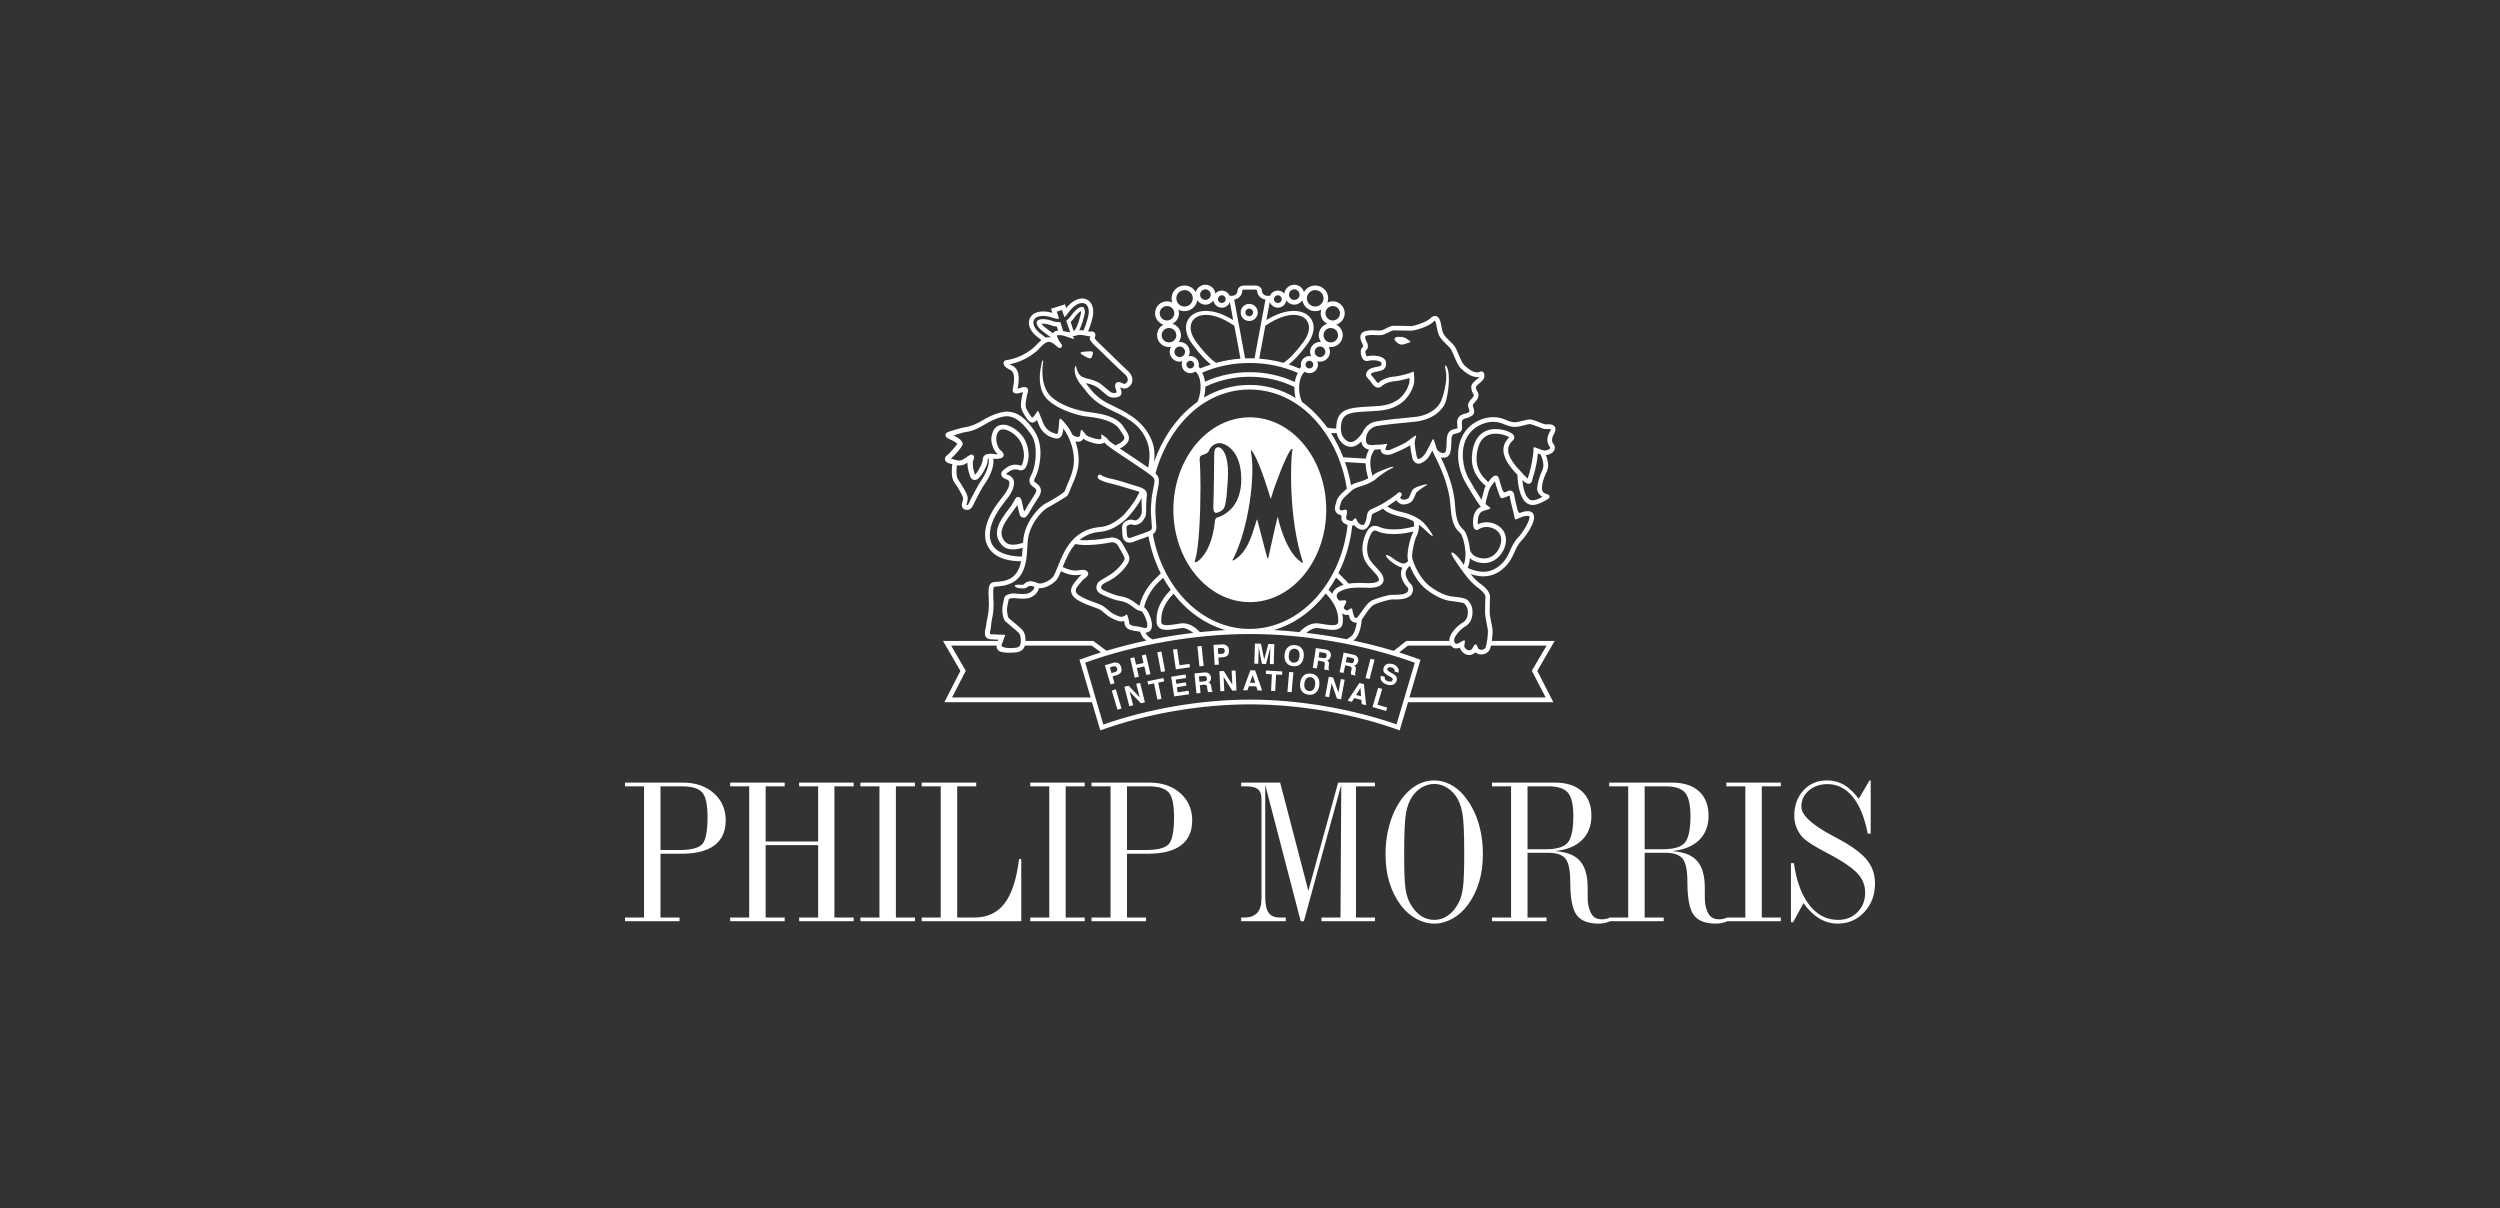 <svg width="360" height="174" viewBox="0 0 360 174" fill="none" xmlns="http://www.w3.org/2000/svg">
<rect x="0" y="0" width="360" height="174" fill="#333333" stroke="none"/>
<path fill-rule="evenodd" clip-rule="evenodd" d="M187.341 80.917L187.321 80.897C185.181 79.482 184.09 74.961 184.056 74.614C184.037 74.45 183.998 74.411 183.998 74.411L183.994 74.45C183.805 75.019 183.31 77.296 182.974 78.802C182.82 79.501 182.708 80.019 182.688 80.11L182.655 80.255C182.626 80.347 182.616 80.404 182.573 80.404C182.523 80.404 182.504 80.365 182.432 80.11C182.349 79.868 181.912 78.197 181.563 76.835C181.326 75.897 181.111 75.092 181.083 74.981C181.039 74.842 181.01 74.815 181.01 74.797C180.992 74.815 180.972 74.842 180.972 74.842L180.714 75.68C180.201 77.332 179.559 79.409 177.983 80.458C177.595 80.752 177.542 80.724 177.502 80.714C177.449 80.66 177.502 80.549 177.634 80.365C179.822 75.991 180.787 68.437 180.143 65.114C180.107 64.925 180.107 64.854 180.161 64.854C180.215 64.82 180.273 64.892 180.365 65.076L180.419 65.148C181.452 66.655 182.93 71.654 182.93 71.693C182.955 71.784 182.985 71.818 182.985 71.818C183.004 71.803 183.033 71.726 183.043 71.693C183.576 69.818 185.143 65.791 185.745 64.946C185.967 64.646 186.031 64.598 186.084 64.617C186.143 64.646 186.123 64.744 186.095 64.911L186.069 65.003C185.827 66.714 185.599 74.648 187.545 80.724C187.637 80.955 187.617 81.027 187.573 81.046C187.505 81.08 187.433 81.009 187.341 80.917ZM175.344 74.502L175.276 74.521C174.975 74.648 174.956 74.908 174.936 75.126V75.204C174.457 79.281 172.851 80.588 172.37 80.897C172.24 80.969 172.147 80.99 172.094 80.936C172.055 80.917 172.051 80.877 172.051 80.824C172.051 80.724 172.075 80.66 172.094 80.621C172.666 78.932 172.871 73.822 172.871 70.166C172.871 68.568 172.831 67.244 172.778 66.582C172.758 66.438 172.749 66.326 172.749 66.216C172.749 65.699 172.903 65.607 173.239 65.495L173.277 65.481C173.579 65.371 173.904 65.259 174.049 64.984C174.335 64.12 175.16 63.805 175.62 63.805C176.275 63.805 178.741 64.689 178.741 69.027C178.741 71.803 177.542 73.749 175.344 74.502ZM179.977 60.096C173.904 60.096 168.966 66.066 168.966 73.402C168.966 80.724 173.904 86.707 179.977 86.707C186.051 86.707 190.979 80.724 190.979 73.402C190.979 66.066 186.051 60.096 179.977 60.096Z" fill="white"/>
<path fill-rule="evenodd" clip-rule="evenodd" d="M175.397 64.394C174.898 64.434 174.844 65.003 174.844 65.515C174.844 66.158 174.79 71.51 174.723 72.76C174.699 73.362 174.762 73.696 174.947 73.803C175.14 73.934 175.445 73.788 175.765 73.62C176.45 73.272 176.58 72.683 176.808 69.065C176.993 66.125 176.304 65.038 175.989 64.708C175.804 64.507 175.601 64.394 175.397 64.394Z" fill="white"/>
<path fill-rule="evenodd" clip-rule="evenodd" d="M161.498 102.029L160.916 102.2L160.096 99.442L160.674 99.258L161.498 102.029ZM161.91 98.905L162.521 98.742L164.117 100.413L163.617 98.466L164.176 98.335L164.864 101.132L164.292 101.276L162.667 99.587L163.176 101.553L162.624 101.701L161.91 98.905ZM167.533 97.64L167.644 98.119L166.785 98.302L167.256 100.635L166.664 100.745L166.182 98.414L165.336 98.579L165.241 98.099L167.533 97.64ZM170.802 97.64L169.303 97.863L169.396 98.466L170.772 98.264L170.846 98.742L169.482 98.963L169.585 99.698L171.152 99.461L171.234 99.974L169.085 100.288L168.647 97.448L170.725 97.124L170.802 97.64ZM173.848 96.867C173.955 96.907 174.057 96.96 174.14 97.031C174.198 97.104 174.252 97.182 174.309 97.274C174.343 97.346 174.382 97.456 174.382 97.568C174.402 97.694 174.382 97.844 174.324 97.989C174.271 98.119 174.159 98.23 174.023 98.302C174.14 98.335 174.252 98.393 174.319 98.486C174.382 98.579 174.416 98.723 174.436 98.924L174.455 99.128C174.474 99.258 174.493 99.351 174.503 99.383C174.529 99.461 174.566 99.516 174.629 99.533L174.639 99.606L173.974 99.679C173.945 99.606 173.941 99.569 173.921 99.533C173.892 99.461 173.883 99.37 173.864 99.277L173.839 99.017C173.82 98.834 173.771 98.723 173.708 98.669C173.645 98.616 173.524 98.579 173.349 98.596L172.776 98.669L172.879 99.789L172.286 99.842L172.001 96.98L173.383 96.83C173.587 96.83 173.737 96.83 173.848 96.867ZM172.644 97.4L172.718 98.191L173.368 98.119C173.495 98.119 173.587 98.08 173.654 98.047C173.757 97.989 173.81 97.863 173.79 97.713C173.771 97.53 173.708 97.419 173.587 97.365C173.524 97.346 173.431 97.346 173.311 97.346L172.644 97.4ZM175.6 96.645L176.226 96.631L177.453 98.579L177.356 96.573L177.923 96.554L178.054 99.423L177.453 99.461L176.2 97.476L176.303 99.516L175.73 99.533L175.6 96.645ZM180.049 96.521L180.742 96.539L181.746 99.423H181.082L180.897 98.834L179.835 98.814L179.64 99.403H178.996L180.049 96.521ZM180.005 98.322H180.751L180.383 97.201L180.005 98.322ZM184.646 96.684L184.618 97.182L183.759 97.124L183.628 99.516L183.031 99.476L183.149 97.104L182.285 97.052L182.299 96.554L184.646 96.684ZM185.992 99.679L185.385 99.626L185.641 96.757L186.252 96.815L185.992 99.679ZM189.391 99.809C189.149 100.011 188.818 100.085 188.412 100.031C188.004 99.974 187.688 99.829 187.504 99.569C187.247 99.258 187.165 98.853 187.228 98.346C187.305 97.804 187.49 97.439 187.819 97.215C188.062 97.014 188.391 96.96 188.799 96.997C189.201 97.052 189.508 97.215 189.692 97.456C189.944 97.752 190.047 98.172 189.978 98.689C189.916 99.201 189.72 99.587 189.391 99.809ZM189.076 99.33C189.241 99.168 189.333 98.924 189.372 98.616C189.405 98.302 189.382 98.047 189.26 97.844C189.149 97.661 188.964 97.559 188.731 97.51C188.494 97.476 188.299 97.559 188.135 97.694C187.97 97.863 187.877 98.099 187.828 98.414C187.79 98.752 187.828 98.998 187.951 99.182C188.062 99.37 188.246 99.476 188.475 99.525C188.708 99.553 188.91 99.476 189.076 99.33ZM191.345 97.456L191.972 97.568L192.728 99.736L193.084 97.786L193.636 97.877L193.116 100.707L192.52 100.597L191.754 98.393L191.385 100.388L190.827 100.288L191.345 97.456ZM195.742 98.356L196.405 98.505L196.726 101.553L196.09 101.388L196.032 100.784L195 100.524L194.679 101.06L194.057 100.91L195.742 98.356ZM195.275 100.085L195.998 100.249L195.906 99.075L195.275 100.085ZM198.453 99.038L199.035 99.201L198.361 101.48L199.753 101.887L199.608 102.383L197.642 101.814L198.453 99.038ZM161.405 96.83C161.274 97.014 161.071 97.143 160.775 97.235L160.203 97.4L160.489 98.393L159.912 98.559L159.097 95.8L160.28 95.453C160.556 95.381 160.794 95.381 160.998 95.471C161.202 95.564 161.347 95.766 161.44 96.061C161.531 96.39 161.527 96.645 161.405 96.83ZM160.659 95.969C160.576 95.931 160.455 95.931 160.333 95.95L159.819 96.114L160.056 96.921L160.576 96.776C160.702 96.739 160.785 96.665 160.843 96.593C160.887 96.5 160.907 96.39 160.853 96.245C160.814 96.096 160.751 96.004 160.659 95.969ZM163.399 97.583L162.754 94.791L163.341 94.652L163.594 95.71L164.67 95.471L164.423 94.387L165.005 94.25L165.67 97.07L165.078 97.201L164.782 95.95L163.706 96.206L163.992 97.456L163.399 97.583ZM167.775 96.665L167.184 96.757L166.644 93.927L167.247 93.816L167.775 96.665ZM168.91 93.541L169.507 93.448L169.851 95.8L171.283 95.597L171.355 96.086L169.322 96.39L168.91 93.541ZM173.33 95.893L172.718 95.95L172.427 93.081L173.034 93.027L173.33 95.893ZM176.763 94.387C176.599 94.535 176.366 94.628 176.051 94.647L175.453 94.68L175.517 95.71L174.915 95.747L174.742 92.859L175.977 92.797C176.265 92.786 176.497 92.845 176.671 92.99C176.855 93.121 176.949 93.338 176.968 93.652C176.982 94 176.919 94.24 176.763 94.387ZM176.226 93.376C176.153 93.324 176.051 93.304 175.915 93.304L175.377 93.338L175.425 94.184L175.959 94.15C176.099 94.15 176.2 94.091 176.265 94.018C176.338 93.945 176.376 93.834 176.366 93.689C176.356 93.541 176.303 93.429 176.226 93.376ZM182.633 92.735L183.501 92.754L183.42 95.637L182.855 95.618L182.91 93.672C182.91 93.612 182.919 93.541 182.919 93.429C182.929 93.338 182.929 93.264 182.929 93.212L182.308 95.618L181.717 95.597L181.246 93.154V93.632L181.194 95.584L180.621 95.564L180.713 92.676L181.581 92.695L182.043 94.977L182.633 92.735ZM187.194 95.675C186.952 95.893 186.631 95.969 186.215 95.931C185.806 95.893 185.497 95.747 185.311 95.507C185.035 95.217 184.923 94.811 184.977 94.293C185.025 93.762 185.21 93.376 185.52 93.154C185.771 92.937 186.082 92.859 186.49 92.898C186.917 92.937 187.213 93.081 187.412 93.324C187.674 93.612 187.785 94.018 187.737 94.535C187.688 95.048 187.504 95.435 187.194 95.675ZM186.859 95.217C187.009 95.048 187.102 94.811 187.125 94.476C187.165 94.169 187.116 93.907 186.991 93.725C186.859 93.541 186.684 93.44 186.457 93.414C186.215 93.397 186.009 93.459 185.875 93.612C185.699 93.782 185.612 94.018 185.588 94.334C185.548 94.662 185.598 94.922 185.725 95.104C185.846 95.29 186.029 95.409 186.277 95.415C186.51 95.435 186.704 95.362 186.859 95.217ZM191.288 93.672C191.389 93.725 191.477 93.801 191.531 93.893C191.584 93.985 191.613 94.076 191.642 94.169C191.662 94.261 191.662 94.371 191.642 94.463C191.622 94.607 191.569 94.738 191.477 94.844C191.389 94.977 191.273 95.048 191.103 95.087C191.215 95.157 191.297 95.25 191.345 95.362C191.385 95.453 191.389 95.618 191.355 95.8L191.326 96.004C191.308 96.135 191.297 96.225 191.308 96.259C191.308 96.338 191.345 96.409 191.389 96.438L191.385 96.521L190.72 96.428C190.72 96.351 190.7 96.298 190.7 96.259C190.7 96.187 190.7 96.096 190.72 96.004L190.755 95.747C190.784 95.564 190.774 95.435 190.72 95.362C190.663 95.308 190.551 95.25 190.386 95.232L189.814 95.139L189.629 96.259L189.046 96.168L189.483 93.324L190.847 93.52C191.049 93.558 191.196 93.598 191.288 93.672ZM189.998 93.893L189.876 94.662L190.516 94.752C190.643 94.791 190.744 94.791 190.812 94.752C190.939 94.719 191.012 94.628 191.031 94.463C191.06 94.293 191.012 94.169 190.92 94.086C190.865 94.058 190.774 94.018 190.643 94L189.998 93.893ZM195.275 94.423C195.367 94.497 195.445 94.569 195.498 94.68C195.537 94.752 195.571 94.844 195.591 94.936C195.61 95.032 195.6 95.139 195.581 95.25C195.547 95.381 195.489 95.507 195.387 95.618C195.295 95.747 195.169 95.8 195 95.82C195.12 95.912 195.193 96.004 195.232 96.114C195.261 96.225 195.261 96.361 195.213 96.573L195.179 96.747C195.149 96.887 195.13 96.98 195.13 97.014C195.13 97.091 195.158 97.163 195.203 97.215L195.193 97.274L194.547 97.133C194.538 97.07 194.538 97.014 194.538 96.98C194.538 96.907 194.547 96.815 194.547 96.739L194.61 96.463C194.65 96.298 194.65 96.168 194.596 96.096C194.547 96.023 194.446 95.961 194.281 95.931L193.709 95.8L193.47 96.907L192.9 96.794L193.485 93.966L194.835 94.261C195.038 94.293 195.183 94.351 195.275 94.423ZM193.965 94.589L193.801 95.342L194.437 95.471C194.547 95.507 194.669 95.507 194.732 95.492C194.854 95.453 194.935 95.362 194.955 95.217C195 95.032 194.974 94.903 194.873 94.83C194.824 94.781 194.742 94.752 194.61 94.719L193.965 94.589ZM197.216 97.786L196.634 97.64L197.357 94.854L197.934 94.994L197.216 97.786ZM199.413 97.476C199.385 97.603 199.394 97.694 199.432 97.786C199.487 97.916 199.627 98.026 199.855 98.099C199.996 98.138 200.112 98.152 200.204 98.152C200.383 98.138 200.491 98.051 200.538 97.916C200.578 97.804 200.549 97.731 200.484 97.661C200.417 97.583 200.305 97.51 200.15 97.419L199.874 97.283C199.617 97.104 199.432 96.98 199.34 96.867C199.191 96.684 199.156 96.448 199.24 96.187C199.32 95.931 199.467 95.747 199.689 95.637C199.928 95.545 200.224 95.545 200.578 95.637C200.869 95.728 201.092 95.893 201.257 96.114C201.416 96.318 201.451 96.573 201.368 96.867L200.815 96.703C200.855 96.539 200.815 96.39 200.703 96.279C200.631 96.206 200.518 96.154 200.388 96.114C200.233 96.061 200.106 96.061 199.996 96.104C199.893 96.135 199.821 96.187 199.783 96.298C199.763 96.409 199.772 96.482 199.845 96.573C199.893 96.612 199.996 96.684 200.18 96.794L200.631 97.052C200.815 97.163 200.961 97.283 201.039 97.4C201.164 97.568 201.174 97.786 201.111 98.026C201.039 98.283 200.869 98.466 200.631 98.579C200.388 98.689 200.078 98.689 199.729 98.579C199.374 98.466 199.107 98.302 198.952 98.051C198.792 97.844 198.759 97.583 198.851 97.293L199.413 97.476Z" fill="white"/>
<path fill-rule="evenodd" clip-rule="evenodd" d="M179.331 44.99C179.331 44.676 179.578 44.44 179.884 44.44C180.2 44.44 180.446 44.676 180.446 44.99C180.446 45.285 180.2 45.541 179.884 45.541C179.578 45.541 179.331 45.285 179.331 44.99ZM181.121 44.99C181.121 44.309 180.568 43.758 179.884 43.758C179.201 43.758 178.656 44.309 178.656 44.99C178.656 45.67 179.201 46.222 179.884 46.222C180.568 46.222 181.121 45.67 181.121 44.99Z" fill="white"/>
<path fill-rule="evenodd" clip-rule="evenodd" d="M223.136 64.284C223.171 64.343 223.229 64.414 223.229 64.477V64.525C223.2 64.599 223.079 64.708 222.821 64.801C222.394 64.964 222.084 64.82 221.86 64.728L221.812 64.708C221.787 64.689 221.758 64.67 221.72 64.67C220.479 64.192 220.939 64.323 220.764 65.481C220.735 65.626 220.715 65.81 220.686 65.974C220.585 66.785 220.274 68.09 220.125 68.457L220.013 68.843V68.915C219.915 68.843 219.755 68.713 219.527 68.476L219.285 68.22C218.208 67.08 217.17 65.902 217.17 64.801C217.17 64.376 217.32 63.974 217.67 63.589C217.921 63.404 218.058 63.201 218.058 62.98V62.917C218.018 62.559 217.636 62.357 217.339 62.225L217.208 62.154C216.961 62.023 215.288 61.42 213.885 62.097C212.891 62.574 212.28 63.529 212.042 64.964V64.984C211.892 65.959 211.615 67.978 213.935 69.973C213.813 70.219 213.72 70.441 213.683 70.697C213.663 70.828 213.598 71.031 213.536 71.252C213.464 71.489 213.386 71.726 213.333 71.967C212.668 70.939 211.727 69.374 211.45 68.843C210.621 67.335 210.267 64.854 211.194 63.053C211.654 62.173 212.372 61.531 213.343 61.105C213.885 60.903 214.827 60.498 216.258 60.952C216.768 61.178 217.339 61.401 217.82 61.454C218.353 61.531 218.945 61.381 219.479 61.236C219.814 61.144 220.183 61.052 220.357 61.067C220.643 61.127 221.158 61.329 221.584 61.492C221.914 61.623 222.175 61.73 222.35 61.768C222.463 61.787 222.588 61.787 222.749 61.787C222.895 61.768 223.229 61.768 223.311 61.821H223.331C223.331 61.86 223.292 62.004 223.108 62.299L223.098 62.319C222.912 62.666 222.821 63.018 222.821 63.347C222.821 63.705 222.942 64.047 223.136 64.284ZM222.157 67.558C221.624 68.699 221.371 69.649 221.342 70.421C221.342 70.808 221.696 71.345 222.005 71.451C222.065 71.51 222.065 71.561 221.991 71.601C221.943 71.62 221.758 71.726 221.758 71.726C221.536 71.856 221.084 72.02 220.778 72.04C220.532 72.08 220.329 71.986 220.125 71.818C219.581 71.325 219.293 70.166 219.221 69.118C219.682 69.566 219.979 69.727 220.254 69.636C220.585 69.543 220.643 69.21 220.676 68.954L220.744 68.713C220.939 68.254 221.25 66.897 221.371 66.062C221.38 65.829 221.434 65.442 221.502 65.298C221.521 65.312 221.53 65.312 221.544 65.312L221.595 65.351C221.657 65.371 221.729 65.404 221.832 65.442C221.991 65.738 222.249 66.418 222.249 67.003C222.249 67.206 222.21 67.389 222.157 67.558ZM214.181 71.436C214.255 71.195 214.293 71.031 214.346 70.808C214.478 70.403 214.672 69.964 215.254 69.32L215.263 69.301C215.273 69.359 215.308 69.486 215.308 69.486L215.38 69.741C215.492 70.112 215.657 70.624 215.767 70.882C216.122 71.818 215.991 71.939 217.044 71.489L217.31 71.378C217.339 71.345 217.358 71.345 217.373 71.345C217.393 71.417 217.422 71.527 217.422 71.561L217.431 71.601C217.442 71.856 217.833 73.362 217.926 73.749C218.261 75.034 217.912 74.943 219.008 74.502C219.755 74.19 220.191 74.27 220.216 74.339C220.479 74.778 219.173 76.874 218.6 77.405C218.324 77.629 217.8 78.492 217.597 78.951L217.558 79.024C217.373 79.483 217.044 80.255 216.592 80.805C214.623 83.143 212.382 82.202 211.431 81.821L211.349 81.782C211.533 81.332 211.634 80.864 211.678 80.385C212.148 80.805 212.852 81.08 213.754 81.08C215.53 81.08 216.859 79.317 216.859 77.758C216.859 76.174 215.55 75.329 214.337 75.218C213.663 75.145 213.129 75.348 212.799 75.512V75.204C212.799 74.705 212.881 73.861 213.489 73.62C213.57 73.586 213.731 73.527 213.813 73.502C214.827 73.233 214.793 73.233 214.11 72.74C214.07 72.712 214.036 72.702 214.007 72.668C213.997 72.668 213.987 72.648 213.978 72.648C213.958 72.61 213.944 72.572 213.944 72.498C213.944 72.223 214.11 71.673 214.181 71.436ZM212.595 84.462L212.78 84.611C213.168 84.877 213.958 85.495 213.904 86.027C213.851 86.465 213.851 88.267 213.851 88.307C213.851 88.508 213.924 88.947 214.051 89.629C214.143 90.05 214.221 90.493 214.255 90.711C214.293 91.189 214.143 92.826 213.885 93.304C213.774 93.486 213.556 93.541 213.434 93.559C213.202 93.599 212.999 93.52 212.943 93.469L212.861 93.376C212.484 92.309 212.32 92.879 211.965 93.469L211.819 93.559C211.431 93.816 211.082 93.449 210.99 93.338C210.898 93.231 210.859 93.139 210.859 93.063V92.971C211.033 92 210.99 92.093 210.233 92.511C210.184 92.552 210.149 92.569 210.102 92.583H210.121C210.03 92.642 209.694 92.754 209.641 92.696C209.456 92.569 209.395 92.478 209.395 92.145V92.125C209.395 91.706 210.174 90.691 211.004 90.199C211.485 89.923 212.042 89.335 212.042 88.156C212.042 88.05 212.042 87.939 212.023 87.809C211.965 87.074 211.431 86.354 210.99 86.21C210.621 86.08 209.66 85.934 209.088 85.897C208.845 85.877 207.585 85.692 205.858 84.39C204.397 83.269 203.568 81.138 203.383 80.478C203.364 80.385 203.343 80.255 203.343 80.11C203.343 79.245 203.732 77.647 203.965 77.241C204.192 76.817 204.325 76.265 204.325 75.715C204.325 75.662 204.314 75.603 204.314 75.552C204.731 75.855 205.154 76.232 205.43 76.508C206.648 77.701 206.44 77.15 205.799 76.265C205.508 75.855 205.042 75.218 204.47 74.836C203.965 74.465 202.996 73.987 201.962 73.769C200.963 73.547 200.152 73.233 199.764 72.905C199.847 72.866 199.929 72.812 199.987 72.774C200.021 72.759 200.579 72.388 201.065 72.04C201.244 72.282 201.521 72.519 201.811 72.61C202.248 72.712 203.048 72.557 203.403 72.08C203.568 71.818 203.709 71.51 203.805 71.252L203.956 70.92C204.12 70.737 205.1 70.035 205.328 69.929C205.643 69.78 205.561 69.727 205.256 69.76C204.897 69.818 203.611 70.166 203.383 70.573L203.18 70.992C203.087 71.234 202.975 71.489 202.855 71.693C202.679 71.91 202.175 72.005 201.981 71.939C201.84 71.91 201.676 71.745 201.602 71.62C201.705 71.527 201.786 71.451 201.811 71.378C201.913 71.234 201.87 71.031 201.715 70.939C201.554 70.847 201.35 70.882 201.244 71.05L201.249 71.031C201.141 71.175 200.336 71.765 199.618 72.204C199.12 72.537 199.027 72.591 198.271 72.957L197.882 73.14L197.697 73.233C197.383 73.344 196.892 73.527 196.811 74.373C196.757 75.063 196.48 75.59 196.267 75.603C196.053 75.624 195.743 75.45 195.601 75.275C195.601 75.275 195.51 75.184 195.461 75.092C195.253 74.502 195.151 74.502 194.797 74.961C194.68 75.092 194.254 74.961 194.118 74.909C193.986 74.85 193.793 74.745 193.851 74.502C194.078 73.344 194.078 73.271 193.211 73.502C193.085 73.527 192.993 73.455 192.905 73.31C192.842 73.2 192.953 72.851 193.109 72.353L193.128 72.297C193.259 71.895 193.657 71.532 194.059 71.175C194.244 71.012 194.487 70.79 194.671 70.624C195.06 70.277 195.612 70.128 196.295 69.911C196.922 69.727 197.863 69.268 198.231 68.882C198.518 68.606 199.672 67.775 200.439 67.408C200.778 67.264 200.768 67.133 200.201 67.282C199.449 67.573 198.158 67.998 197.76 68.394C197.736 68.437 197.679 68.476 197.635 68.515C196.96 66.235 197.533 65.371 197.921 64.782L197.945 64.744H198.012L198.197 64.728C198.197 64.728 198.527 64.708 198.823 64.689C198.804 64.964 198.935 65.129 199.027 65.241C199.406 65.587 200.124 65.515 200.409 65.391C200.429 65.391 202.31 64.599 202.679 64.343C202.81 64.27 202.951 64.192 203.067 64.12C203.107 64.545 203.208 65.259 203.33 65.776C203.465 66.399 203.752 66.636 203.965 66.714C204.192 66.819 204.466 66.785 204.693 66.655L204.766 66.621C205.027 66.472 205.58 66.269 206.114 65.129C206.173 65.037 206.206 64.946 206.264 64.863C206.264 64.882 206.268 64.911 206.28 64.964C206.309 65.003 206.371 65.148 206.4 65.168L206.502 65.423C207.279 66.969 208.7 69.851 208.864 72.851L208.995 74.117C209.262 75.788 209.786 76.305 210.174 76.671C210.267 76.763 210.345 76.817 210.388 76.893C210.529 77.111 210.82 77.884 210.961 78.84C210.961 78.859 210.951 78.859 210.951 78.878C210.951 79.024 210.98 79.172 211.013 79.317C211.062 79.98 211.024 80.714 210.785 81.347C210.636 81.138 210.51 80.936 210.398 80.787C209.622 79.593 208.016 78.584 209.835 81.158C210.398 81.946 211.422 83.525 212.595 84.462ZM214.478 93.613C214.56 93.449 214.642 93.231 214.701 92.971H222.71C222.249 93.725 220.585 96.594 220.585 96.594C220.585 96.594 222.175 99.66 222.578 100.432H202.956L204.547 95.012L204.271 94.903C203.364 94.57 202.423 94.261 201.48 93.945C202.092 93.486 202.7 92.99 202.738 92.971H208.957C209.029 93.063 209.121 93.174 209.254 93.265C209.51 93.449 209.937 93.376 210.223 93.265C210.257 93.43 210.345 93.613 210.471 93.762C210.839 94.202 211.514 94.556 212.167 94.15C212.167 94.15 212.343 94.018 212.464 93.945H212.475C212.707 94.184 213.129 94.285 213.536 94.221C213.949 94.169 214.293 93.945 214.478 93.613ZM201.103 104.311C194.598 102.05 186.963 100.745 180.021 100.745H179.977C173.016 100.745 165.395 102.05 158.875 104.33L156.274 95.415C163.547 92.807 172.142 91.3 179.977 91.3H180.021C187.85 91.3 196.471 92.807 203.732 95.435L201.103 104.311ZM137.094 100.432C137.483 99.66 139.069 96.594 139.069 96.594C139.069 96.594 137.41 93.725 136.968 92.971H143.517C143.511 92.99 143.502 93.028 143.502 93.049C143.502 93.194 143.536 93.338 143.614 93.469C143.74 93.71 143.982 93.854 144.332 93.907C144.647 93.985 145.234 94 145.466 93.985H145.603C146.417 93.966 147.305 93.927 147.582 92.971H157.206C157.254 92.99 157.9 93.469 158.545 93.945C157.585 94.241 156.644 94.556 155.721 94.903L155.445 94.995L157.051 100.432H137.094ZM143.308 91.354L142.688 91.34C142.605 91.32 142.571 91.3 142.571 91.281C142.503 91.189 142.605 90.803 142.644 90.585C142.688 90.383 142.726 90.121 142.726 89.938C142.745 89.754 142.77 89.517 142.818 89.296C142.929 88.765 143.075 88.084 143.075 87.002C143.075 86.727 143.065 86.412 143.042 86.08C143.022 85.784 143.022 85.548 143.022 85.345C143.022 84.742 143.094 84.557 143.134 84.52C143.168 84.471 143.24 84.471 143.372 84.471L143.595 84.448L143.799 84.428C144.477 84.37 146.093 84.206 147.029 82.737C147.689 81.67 147.858 80.641 147.985 78.047C148.135 75.603 149.997 73.605 150.754 73.16L151.215 72.905C151.826 72.572 152.563 72.098 153.19 71.726C153.375 71.601 153.709 71.51 153.893 71.031C154.025 70.684 154.169 70.33 154.354 69.911C154.596 69.374 154.882 68.751 155.111 67.907C155.528 66.345 155.295 64.801 154.854 63.549C154.926 63.589 155.019 63.608 155.101 63.608C155.528 63.642 155.834 63.496 156.018 63.164C156.203 63.347 156.406 63.439 156.798 63.589C157.585 63.883 158.565 64.12 159.045 63.705C159.065 63.733 159.079 63.772 159.108 63.805C159.395 64.158 160.578 64.964 162.493 66.216C163.814 67.1 165.181 67.998 165.782 68.495C166.113 68.77 166.244 68.896 166.244 69.268C166.244 69.359 166.235 69.452 166.224 69.566C166.175 69.871 166.094 70.257 166.011 70.684C165.856 71.378 165.782 72.189 165.744 72.866C165.671 73.933 165.818 74.726 165.818 75.145L165.846 75.512C165.856 75.662 165.875 75.788 165.875 75.897C165.875 76.14 165.818 76.285 165.652 76.378C165.273 76.581 164.395 76.893 163.741 77.111C163.299 77.26 163.043 77.352 162.901 77.405C162.8 77.464 162.586 77.499 162.45 77.415C162.309 77.332 162.276 77.077 162.266 76.874L162.237 76.395C162.197 75.734 162.193 75.696 162.698 75.532C162.829 75.469 162.882 75.498 163.013 75.532C163.198 75.59 163.425 75.662 163.799 75.532C164.435 75.295 164.6 74.981 164.896 74.465C165.133 74.005 165.007 73.474 165.06 72.466L165.099 71.765C165.153 71.267 165.419 70.553 164.09 70.128C161.83 69.413 160.519 69.028 160.058 68.954C159.443 68.843 158.73 68.568 158.608 68.437C158.492 68.311 158.278 68.311 158.157 68.437C158.027 68.568 158.027 68.789 158.157 68.915C158.453 69.23 159.395 69.523 159.957 69.616C160.244 69.668 161.15 69.929 163.9 70.765C163.955 70.79 164.027 70.808 164.085 70.866C163.974 71.083 163.871 71.305 163.741 71.527C163.27 72.446 162.106 73.913 161.572 74.373C160.684 75.127 159.617 75.806 158.404 75.897C156.163 76.083 154.446 77.26 153.32 79.371C152.889 80.173 152.563 80.969 152.307 81.616C152.054 82.279 151.826 82.829 151.604 83.105C151.172 83.616 149.997 84.225 149.425 83.969C148.634 83.636 148.207 83.602 147.718 83.895C147.432 84.041 147.544 84.264 147.009 84.206C146.825 84.187 146.151 84.152 146.122 84.336C146.122 84.52 146.592 84.703 146.776 84.703C147.819 84.794 147.689 84.665 148.043 84.471C148.236 84.37 148.373 84.278 148.964 84.501C148.901 84.959 148.474 85.262 148.125 85.417C147.625 85.621 146.825 85.528 146.307 85.475C145.652 85.403 144.7 85.587 144.608 86.118L144.555 86.393C144.487 86.649 144.404 87.016 144.351 87.442C144.278 88.001 144.424 89.111 144.773 89.478C144.924 89.61 145.322 89.938 145.714 90.271L146.335 90.803L146.436 90.894C146.733 91.134 147.029 91.372 146.99 92.366C146.971 93.231 146.641 93.285 145.588 93.325H145.447C144.773 93.338 144.37 93.155 144.278 93.063C144.075 92.937 144.404 92.493 144.443 92.348C144.468 92.294 144.487 92.218 144.496 92.145C144.68 91.372 145.2 91.391 143.789 91.391C143.628 91.372 143.482 91.372 143.308 91.354ZM142.818 78.309C142.124 76.913 142.726 74.76 144.443 72.572C144.433 72.572 144.904 71.939 144.904 71.939L145.107 71.712C145.447 71.287 146.02 70.359 146.02 69.566C146.02 69.432 146.001 69.301 145.976 69.181C145.865 68.824 145.598 68.549 145.2 68.394C144.997 68.345 144.913 68.293 144.866 68.254C144.943 68.162 145.161 68.008 145.253 67.944L145.418 67.834C145.68 67.65 146.122 67.539 146.481 67.611L146.655 67.664C146.85 67.722 147.121 67.795 147.398 67.621C147.684 67.466 147.878 67.1 148.043 66.361C148.247 65.423 148.077 64.027 147.32 62.917C146.747 62.097 145.356 60.976 144.176 61.178C143.721 61.251 143.139 61.511 142.872 62.482C142.809 62.743 142.745 62.946 142.745 63.201C142.745 64.081 143.187 65.003 143.628 65.351C143.657 65.371 143.667 65.371 143.685 65.391C143.638 65.404 143.555 65.423 143.555 65.423C143.517 65.423 143.425 65.404 143.372 65.404C142.964 65.371 141.654 65.076 141.508 66.105V66.178C141.508 66.379 141.47 66.714 140.926 67.65C140.66 68.108 140.476 68.293 140.397 68.365C140.344 68.254 140.304 68.108 140.291 68.008L140.243 67.853C140.14 67.558 140.087 67.114 140.087 66.747C140.087 66.714 140.097 66.694 140.097 66.655C140.097 66.583 140.106 66.361 140.16 66.25C140.203 66.143 140.271 65.994 140.271 65.85C140.271 65.738 140.232 65.626 140.106 65.535C139.82 65.312 139.558 65.587 138.922 66.013C138.389 66.345 138.21 66.345 137.908 66.308C137.706 66.289 137.41 66.178 137.235 66.124C137.104 66.085 137.002 66.062 136.929 66.042C137.419 65.626 138.516 64.434 138.608 64.008C138.646 63.917 138.608 63.733 138.573 63.68C138.404 63.404 138.118 63.071 137.316 62.704C137.88 62.531 138.72 62.246 139.097 62.207C140.261 62.043 141.028 61.564 141.838 61.105C142.561 60.681 143.298 60.261 144.404 60.005C145.762 59.71 146.971 60.444 148.431 62.502C149.019 63.328 149.148 64.343 149.148 65.298C149.148 66.602 148.809 67.775 148.616 68.162L148.533 68.326C148.392 68.587 148.236 68.896 148.236 69.21C148.236 69.523 148.363 69.818 148.76 70.094C149.076 70.296 149.221 70.441 149.221 70.645C149.221 70.79 149.148 70.958 149.003 71.195L148.513 71.986C148.189 72.478 147.878 72.957 147.727 73.271C147.699 73.344 147.49 73.696 147.471 73.605C147.432 73.474 147.398 73.362 147.398 73.362L147.285 72.866C147.111 71.818 146.941 71.62 146.665 71.561C146.51 71.532 146.326 71.601 146.214 71.818L145.908 72.325L145.622 72.832L145.311 73.218L144.976 73.678C144.099 74.87 142.76 76.671 144.176 78.38C145.025 79.449 146.499 79.115 147.267 78.878C147.227 79.371 147.194 79.767 147.154 80.145C145.006 80.125 143.401 79.502 142.818 78.309ZM141.305 69.181L140.97 69.707C140.476 70.553 140.048 71.378 139.752 71.967L139.625 72.243C139.384 72.759 139.331 72.774 139.18 72.74C139.18 72.668 139.22 72.519 139.253 72.388C139.301 72.204 139.35 72.005 139.35 71.784V71.693C139.311 71.142 138.72 70.186 138.054 69.181L137.963 69.045C137.778 68.751 137.734 68.326 137.734 67.925C137.734 67.592 137.759 67.264 137.788 67.022V67.003C138.147 67.041 138.583 67.114 139.311 66.621V66.694C139.311 67.152 139.423 67.722 139.538 68.09L139.578 68.22C139.66 68.529 139.811 69.065 140.271 69.118C140.684 69.177 141.062 68.843 141.562 68.008C142.192 66.949 142.236 66.491 142.236 66.143V66.105L142.265 66.062H142.357C142.561 67.003 141.838 68.413 141.305 69.181ZM154.466 62.651C154.228 62.154 153.965 61.73 153.747 61.42L153.737 61.401H153.729C153.689 61.343 153.656 61.329 153.626 61.271C152.307 59.637 152.617 60.28 152.453 61.511C152.443 61.604 152.427 61.695 152.419 61.787C152.419 61.931 152.39 62.097 152.36 62.207C152.327 62.376 152.268 62.449 152.249 62.468C152.234 62.482 152.142 62.482 151.86 62.41C150.609 62.023 150.274 61.105 150.11 60.628L150.09 60.589C150.056 60.444 149.997 60.314 149.945 60.222C149.313 58.589 149.498 59.233 148.964 59.822L148.974 59.837C148.921 59.875 148.872 59.928 148.833 59.986L148.781 60.038C148.707 60.13 148.669 60.15 148.659 60.169C148.64 60.169 148.634 60.15 148.596 60.115C148.392 59.912 147.931 59.175 147.746 58.735C147.718 58.623 147.689 58.479 147.689 58.329C147.689 57.962 147.785 57.504 147.839 57.19L147.868 57.026L147.882 56.913C148.043 56.381 148.125 56.089 147.892 55.862C147.689 55.647 147.412 55.721 146.917 55.862L146.825 55.905C146.694 55.924 146.621 55.943 146.548 55.963C146.641 55.474 146.694 54.988 146.694 54.528C146.694 53.683 146.471 52.944 145.699 52.616C145.568 52.562 145.477 52.504 145.403 52.451C146.85 52.176 148.3 51.438 149.435 50.428L149.701 50.133C150.06 49.766 150.497 49.307 150.896 49.235C151.123 49.177 151.409 49.288 151.754 49.511C151.846 49.583 152.03 49.746 152.157 49.858C152.37 50.042 152.584 50.245 152.811 50.022C152.851 50.008 153.044 49.806 152.821 49.53C152.409 49.013 152.157 48.413 152.239 48.297C152.239 48.297 152.37 48.187 153.117 48.317H153.083C153.679 48.463 155.333 49.216 154.427 48.463C154.611 48.409 154.814 48.351 155.028 48.297L155.314 48.24C155.46 48.226 155.62 48.207 155.776 48.24C156.183 48.297 156.478 48.351 156.693 48.409H157.022C157.013 48.443 156.994 48.482 156.979 48.535C156.939 48.574 156.92 48.608 156.92 48.666C156.867 49.071 157.751 49.858 157.77 49.878C157.934 50.008 158.599 50.65 159.282 51.331C160.316 52.33 161.46 53.46 161.907 53.828C162.513 54.346 162.421 54.823 162.328 54.968C162.218 55.151 162.014 55.315 161.849 55.282L161.655 55.189C161.378 55.059 161.019 54.895 160.743 55.132C160.631 55.242 160.578 55.392 160.578 55.557C160.578 55.76 160.65 55.977 160.733 56.199C160.777 56.33 160.796 56.403 160.806 56.456C160.694 56.638 160.262 56.648 159.986 56.494C159.845 56.422 159.433 56.055 159.117 55.794L158.545 55.315C157.963 54.875 157.022 54.6 156.531 54.51C156.44 54.49 156.274 54.437 156.133 54.378C156.027 54.346 155.925 54.297 155.834 54.267C155.183 53.891 155.009 53.041 154.975 52.851C154.926 52.669 154.814 52.596 154.791 52.838C154.76 53.074 154.621 53.828 155.271 54.856C155.368 55.059 155.572 55.3 155.848 55.63L156.144 55.997C156.625 56.648 157.362 57.634 158.914 58.497L159.864 58.991C161.62 59.875 164.177 60.831 165.191 63.608C165.579 64.636 165.632 65.882 165.337 67.335C164.637 66.83 163.731 66.235 162.839 65.646C162.32 65.312 161.757 64.925 161.243 64.579L161.583 64.414C162.164 64.047 162.475 63.68 162.553 63.275C162.678 62.666 162.218 62.125 161.796 61.474C160.825 59.912 158.507 59.56 157.022 59.377L156.018 59.213C154.437 58.918 152.554 58.184 151.419 57.175C149.833 55.74 150.056 53.022 150.202 52.209C150.239 52.027 150.202 51.622 150.056 52.067C149.842 52.944 149.095 55.997 150.978 57.668C152.214 58.773 154.31 59.58 155.989 59.912L156.939 60.038C158.308 60.208 160.457 60.589 161.257 61.879C161.611 62.43 161.951 62.836 161.907 63.144C161.849 63.347 161.626 63.589 161.223 63.845L160.583 64.138C160.097 63.792 159.719 63.512 159.617 63.385C159.54 63.275 159.433 63.129 159.282 63.018C158.195 62.154 158.691 62.685 158.599 63.201C158.473 63.294 157.963 63.303 157.032 62.96C156.478 62.743 156.459 62.724 156.221 62.41C155.557 61.531 155.684 61.899 155.528 62.612C155.46 62.887 155.426 62.961 155.169 62.917C154.917 62.908 154.689 62.797 154.466 62.651ZM152.38 47.618H152.316C152.03 47.628 151.826 47.709 151.685 47.911C151.671 47.946 151.671 47.965 151.641 47.984C151.365 47.82 150.939 47.525 150.366 47.047C150.163 46.883 150.056 46.734 149.988 46.622C150.239 46.568 150.71 46.608 151.593 46.916L151.622 46.937H151.641C151.826 46.975 152.01 47.008 152.186 47.028L152.38 47.618ZM154.926 47.284L154.908 47.302L154.898 47.343C154.854 47.452 154.742 47.564 154.596 47.671L154.18 46.366C154.281 46.256 154.412 46.129 154.514 45.999L154.519 45.98H154.529C155.057 45.207 155.426 44.918 155.655 44.805C155.655 44.84 155.664 44.859 155.664 44.888C155.664 45.009 155.649 45.174 155.601 45.357C155.242 46.791 154.926 47.284 154.926 47.284ZM149.648 47.893C149.067 47.396 148.76 46.826 148.819 46.347C148.843 46.058 149.019 45.816 149.313 45.662C149.906 45.395 150.726 45.43 151.856 45.835C151.957 45.869 152.122 45.908 152.36 45.908H152.511C152.511 45.908 152.234 45.043 152.176 44.87C152.307 44.84 152.797 44.696 152.932 44.643C152.991 44.805 153.268 45.662 153.268 45.662L153.394 45.579C153.524 45.449 153.656 45.299 153.747 45.154C154.383 44.256 155.028 43.739 155.649 43.649C155.969 43.594 156.255 43.686 156.459 43.884C156.663 44.126 156.783 44.474 156.783 44.888C156.783 45.135 156.746 45.377 156.682 45.633C156.406 46.699 156.153 47.322 156.018 47.598C155.96 47.578 155.907 47.578 155.843 47.564C155.721 47.544 155.61 47.544 155.499 47.544C155.469 47.544 155.445 47.544 155.406 47.564C155.479 47.415 155.786 46.862 156.124 45.487C156.183 45.275 156.221 45.082 156.221 44.888C156.221 44.622 156.144 44.401 156.032 44.27C156.018 44.256 155.94 44.164 155.741 44.198C155.261 44.27 154.704 44.768 154.077 45.662C153.874 45.908 153.709 46.063 153.534 46.183C153.608 46.385 153.965 47.434 153.965 47.434C153.965 47.434 154.043 47.656 154.106 47.853H154.043C153.679 47.781 153.369 47.728 153.092 47.689C153.064 47.598 153.054 47.544 153.054 47.544L152.695 46.385H152.617C152.38 46.404 152.122 46.366 151.788 46.313V46.294C150.754 45.926 149.988 45.853 149.518 46.092C149.372 46.164 149.299 46.274 149.28 46.404L149.26 46.448C149.26 46.773 149.518 47.192 149.945 47.544C150.57 48.056 151.021 48.37 151.327 48.555C151.307 48.574 151.274 48.592 151.264 48.574C151.089 48.535 150.92 48.535 150.754 48.574L150.59 48.626C150.294 48.409 149.978 48.167 149.648 47.893ZM170.231 89.754C169.97 89.774 169.658 89.832 169.324 89.884C168.626 89.996 167.684 90.141 167.349 89.865C167.296 89.832 167.238 89.754 167.228 89.555C167.093 87.606 168.301 86.21 168.994 85.495C170.959 88.03 173.506 89.865 176.397 90.711H176.694C175.398 90.784 174.117 90.894 172.798 91.026C172.719 90.952 172.646 90.859 172.627 90.859L172.575 90.803C172.24 90.493 171.391 89.701 170.231 89.754ZM164.958 91.097C165.133 91.097 165.312 91.062 165.468 90.952C165.681 90.821 165.818 90.6 165.865 90.291C166.021 89.406 165.264 87.736 164.74 87.421C165.303 85.254 166.564 84.041 167.462 83.216L167.48 83.197C167.821 83.799 168.199 84.39 168.596 84.939C167.849 85.692 166.389 87.276 166.555 89.58C166.555 89.923 166.686 90.199 166.927 90.401C167.48 90.859 168.514 90.691 169.436 90.546C169.751 90.493 170.047 90.436 170.265 90.436C170.755 90.401 171.411 90.821 171.846 91.134C169.877 91.372 167.903 91.666 165.947 92.073C165.7 91.923 165.395 91.724 165.21 91.502C165.118 91.391 165.042 91.262 164.958 91.097ZM159.729 78.139C160.141 78.034 160.694 78.047 161 78.584L161.325 79.153C161.591 79.632 161.911 80.153 161.941 80.365C162.024 80.878 160.622 82.35 159.763 82.81C159.559 82.955 158.298 83.654 158.148 83.838C158.065 83.969 157.88 84.264 157.88 84.611C157.88 84.683 157.88 84.775 157.91 84.849C158.011 85.182 158.278 85.437 158.73 85.641C159.927 86.19 160.723 86.465 161.349 86.538C161.941 86.636 162.572 86.924 163.134 87.388C163.522 87.716 163.843 87.881 164.085 87.953L164.435 88.03C164.637 88.233 165.21 89.335 165.21 90.015V90.18C165.191 90.252 165.153 90.354 165.099 90.401C164.987 90.473 164.692 90.415 164.435 90.344L164.182 90.291L163.993 90.233L163.687 90.199C163.086 90.121 162.654 90.05 162.605 89.701C162.576 89.537 162.562 89.368 162.533 89.243C162.237 88.084 162.291 88.581 161.776 88.765C161.737 88.784 161.694 88.784 161.664 88.793C161.398 88.856 161.15 88.819 160.335 88.397C159.967 88.194 159.7 87.953 159.443 87.736C159.156 87.495 158.86 87.229 158.473 87.074L157.575 86.727C157.032 86.538 156.498 86.34 156.061 86.118L155.998 86.08C155.572 85.862 154.999 85.567 154.917 85.162C154.873 84.939 154.965 84.683 155.203 84.39C155.998 83.341 156.144 83.361 156.227 83.269C156.348 83.216 156.798 82.829 156.697 82.505C156.604 82.24 156.328 81.946 155.406 82.109C154.437 82.279 153.801 81.983 153.117 81.69L153.024 81.651C153.268 81.046 153.553 80.385 153.912 79.686C154.14 79.265 154.393 78.878 154.669 78.546L154.854 78.342C156.124 78.656 158.658 78.38 159.729 78.139ZM164.324 74.136C164.056 74.615 163.993 74.76 163.586 74.909C163.421 74.961 163.342 74.943 163.217 74.89C163.047 74.836 162.829 74.76 162.475 74.89C161.519 75.237 161.552 75.734 161.591 76.449L161.611 76.913C161.626 77.222 161.694 77.464 161.796 77.647C161.83 77.718 161.941 77.864 162.106 77.994C162.469 78.207 162.901 78.16 163.178 78.034C163.29 77.975 163.605 77.864 163.955 77.739C164.415 77.589 164.949 77.405 165.376 77.222C165.725 79.134 166.336 80.936 167.155 82.572L167.001 82.718C166.041 83.616 164.692 84.877 164.085 87.219C163.935 87.148 163.76 87.036 163.567 86.872C162.901 86.34 162.164 85.987 161.442 85.877C160.723 85.784 159.763 85.383 159.006 85.031C158.759 84.925 158.599 84.794 158.565 84.665C158.526 84.539 158.599 84.37 158.71 84.225C158.832 84.061 159.413 83.785 160.097 83.419C160.787 83.046 162.8 81.332 162.625 80.275C162.572 79.941 162.328 79.502 161.922 78.802L161.611 78.25C161.213 77.556 160.466 77.26 159.569 77.464C158.72 77.647 156.697 77.884 155.46 77.758C156.294 77.058 157.288 76.671 158.453 76.581C159.821 76.469 161.039 75.715 162.014 74.87C162.605 74.373 163.824 72.832 164.342 71.837C164.376 71.804 164.395 71.745 164.415 71.693C164.415 71.784 164.415 71.856 164.404 71.939L164.386 72.152C164.362 72.63 164.527 73.749 164.324 74.136ZM146.879 90.383L146.786 90.291L146.151 89.754C145.791 89.465 145.385 89.111 145.253 89.001C145.161 88.895 145.006 88.287 145.006 87.77C145.006 87.678 145.016 87.606 145.025 87.534C145.069 87.148 145.152 86.8 145.21 86.538C145.21 86.538 145.244 86.374 145.264 86.281C145.356 86.21 145.733 86.08 146.224 86.136C147.009 86.229 147.766 86.281 148.373 86.046C149.019 85.784 149.482 85.262 149.609 84.703C150.55 84.775 151.696 84.041 152.122 83.525C152.36 83.249 152.554 82.81 152.777 82.279L152.851 82.293C153.578 82.627 154.354 82.955 155.518 82.771C155.63 82.757 155.702 82.757 155.776 82.737C155.572 82.864 155.295 83.156 154.669 83.969C154.374 84.355 154.228 84.703 154.228 85.049C154.228 85.123 154.233 85.215 154.262 85.311C154.421 86.006 155.13 86.393 155.664 86.668L155.746 86.708C156.221 86.963 156.789 87.166 157.347 87.37L158.195 87.678C158.496 87.809 158.73 88.001 158.996 88.247C159.262 88.49 159.588 88.746 160.02 88.986C160.834 89.406 161.296 89.569 161.815 89.445H161.878C161.907 89.555 161.922 89.739 161.941 89.793C162.052 90.677 162.995 90.784 163.605 90.879L163.871 90.913L164.177 90.971C164.303 91.34 164.467 91.666 164.692 91.932C164.692 91.932 164.924 92.107 165.08 92.238C163.124 92.662 161.203 93.155 159.331 93.71L157.439 92.294H147.674V92.238C147.674 91.045 147.213 90.658 146.879 90.383ZM202.738 80.641C202.747 80.694 202.763 80.734 202.772 80.787C202.646 80.897 202.535 80.99 202.442 81.08C201.899 81.322 201.084 80.753 200.686 80.478L200.633 80.439C199.764 79.767 198.969 79.632 200.245 80.824L200.298 80.845C200.633 81.101 201.278 81.616 201.943 81.734C201.463 82.699 201.962 83.563 202.166 83.911L202.229 84.022C202.31 84.187 202.432 84.297 202.544 84.428C202.772 84.65 202.884 84.755 202.738 85.123C202.516 85.677 201.186 85.65 200.671 85.65H200.52C199.857 85.65 198.416 86.099 197.668 86.412C197.033 86.668 196.48 87.48 196.028 88.156C195.907 88.326 195.52 88.856 195.417 88.929C195.355 88.967 195.287 88.986 195.204 88.986C195.093 88.967 195.002 88.856 194.986 88.765L194.816 88.213C194.691 87.678 194.797 87.37 194.128 87.846H194.133C193.943 87.92 193.842 87.881 193.793 87.846C193.618 87.755 193.443 87.572 193.526 87.421C193.526 87.403 193.657 87.127 193.657 87.127C194.078 86.374 193.793 86.412 193.137 86.465C193.085 86.485 193.025 86.485 192.993 86.505C192.901 86.524 192.639 86.354 192.527 86.046C192.4 85.692 192.564 85.365 193.025 85.123C193.294 84.979 193.599 84.867 193.914 84.794C194.151 84.723 194.487 84.683 194.671 84.665C195.388 84.592 196.111 84.611 196.674 84.63L197.236 84.65C197.736 84.65 198.639 84.572 199.048 84.041C199.173 83.858 199.313 83.581 199.192 83.156C199.048 82.627 198.62 82.186 198.188 81.724C197.902 81.415 197.605 81.101 197.349 80.734C196.727 79.85 196.698 78.526 197.271 77.189C197.455 76.763 197.659 76.487 197.844 76.415C198.012 76.358 198.197 76.415 198.454 76.542L198.639 76.618C200.336 77.189 202.554 76.783 203.519 76.542C203.496 76.671 203.437 76.802 203.373 76.913C203.034 77.556 202.505 79.797 202.738 80.641ZM189.64 90.436C189.869 90.436 190.165 90.493 190.48 90.546C191.401 90.691 192.435 90.859 193.007 90.401C193.23 90.199 193.352 89.923 193.361 89.58C193.405 89.132 193.361 88.707 193.284 88.307C193.546 88.543 193.855 88.615 194.211 88.522C194.244 88.615 194.263 88.746 194.303 88.837L194.322 88.947C194.418 89.277 194.715 89.555 195.078 89.648C195.181 89.662 195.277 89.662 195.369 89.648C195.277 90.31 195.078 91.077 194.7 91.502C194.612 91.614 194.219 91.89 193.948 92.053C192.011 91.666 190.056 91.354 188.098 91.134C188.496 90.821 189.112 90.401 189.64 90.436ZM191.299 84.925C191.697 84.355 192.066 83.785 192.41 83.156L192.455 83.216C192.769 83.49 193.109 83.819 193.472 84.225C193.191 84.297 192.933 84.39 192.696 84.539C192.195 84.814 191.939 85.162 191.857 85.509C191.653 85.262 191.469 85.07 191.299 84.925ZM192.696 89.555C192.686 89.754 192.619 89.832 192.564 89.865C192.24 90.141 191.29 89.996 190.591 89.884C190.256 89.832 189.946 89.774 189.685 89.754C188.525 89.701 187.675 90.493 187.341 90.803C187.269 90.859 187.185 90.952 187.117 91.026C185.827 90.879 184.537 90.784 183.261 90.711H183.484C186.38 89.865 188.936 88.001 190.906 85.475C191.585 86.171 192.823 87.585 192.696 89.555ZM208.719 92.294H202.516L200.705 93.725C198.813 93.155 196.868 92.662 194.875 92.238C195.002 92.145 195.132 92.034 195.224 91.932C195.806 91.247 196.033 90.05 196.091 89.224L196.111 89.204L196.515 88.615C196.911 88.03 197.455 87.229 197.936 87.036C198.678 86.708 200.021 86.322 200.52 86.322H200.671C201.418 86.34 202.975 86.34 203.364 85.383C203.68 84.611 203.271 84.187 203.015 83.949C202.941 83.858 202.864 83.785 202.85 83.728L202.747 83.563C202.485 83.123 202.092 82.425 202.855 81.616C202.874 81.616 202.903 81.597 202.922 81.579C202.956 81.558 202.996 81.506 203.015 81.467C203.422 82.496 204.232 84.002 205.45 84.925C207.27 86.322 208.642 86.538 209.021 86.557C209.651 86.616 210.519 86.761 210.766 86.851C210.922 86.91 211.319 87.388 211.358 87.881C211.431 88.726 211.194 89.314 210.654 89.629C209.733 90.16 208.709 91.354 208.719 92.145V92.294ZM199.148 73.252H199.157C199.744 73.913 201.074 74.266 201.811 74.43C202.476 74.556 203.087 74.816 203.548 75.054C203.621 75.275 203.64 75.552 203.64 75.806C202.951 76.01 200.579 76.56 198.861 75.971L198.731 75.918C198.435 75.788 198.037 75.624 197.596 75.788C197.218 75.937 196.911 76.305 196.645 76.927C195.981 78.473 196.033 80.032 196.791 81.119C197.077 81.54 197.402 81.872 197.697 82.186C198.086 82.607 198.425 82.955 198.547 83.341C198.587 83.509 198.547 83.581 198.518 83.636C198.343 83.838 197.844 83.969 197.236 83.969H196.694C196 83.932 195.093 83.911 194.2 84.041C193.755 83.509 193.304 83.085 192.925 82.718L192.73 82.525C193.765 80.497 194.447 78.16 194.724 75.68C194.826 75.662 194.928 75.662 195.002 75.603C195.049 75.662 195.083 75.715 195.083 75.715C195.355 76.028 195.859 76.325 196.34 76.285C196.951 76.212 197.402 75.275 197.494 74.43C197.533 74.005 197.659 73.972 197.945 73.861L198.188 73.749L198.557 73.566C199.1 73.31 198.474 73.605 199.148 73.252ZM169.63 61.531C172.317 58.02 175.969 56.089 179.938 56.089C183.892 56.089 187.564 58.02 190.256 61.531C192.167 64.008 193.453 67.133 193.948 70.35L193.599 70.684C193.157 71.065 192.667 71.527 192.483 72.098L192.464 72.152C192.328 72.61 192.225 72.944 192.225 73.218C192.225 73.362 192.25 73.502 192.328 73.658C192.545 74.025 192.823 74.136 193.085 74.175C193.128 74.175 193.177 74.358 193.177 74.484C193.177 74.502 193.177 74.522 193.166 74.542C193.157 74.576 193.157 74.615 193.157 74.649C193.157 74.909 193.284 75.295 193.934 75.552C193.967 75.57 194.015 75.59 194.059 75.59C193.128 84.022 187.155 90.566 179.938 90.566C173.107 90.566 167.388 84.703 166.011 76.927C166.622 76.542 166.539 75.845 166.481 75.421L166.462 75.145C166.462 74.745 166.336 73.953 166.389 72.905C166.428 72.282 166.5 71.489 166.646 70.828C166.742 70.388 166.816 69.973 166.86 69.668C166.943 68.915 166.816 68.568 166.389 68.162C167.054 65.738 168.145 63.439 169.63 61.531ZM172.811 53.056C172.739 52.944 172.667 52.838 172.603 52.78C172.627 52.687 172.638 52.596 172.638 52.504C172.638 51.824 172.075 51.273 171.4 51.273C171.318 51.273 171.245 51.292 171.153 51.292C171.255 51.108 171.318 50.887 171.318 50.669C171.318 49.878 170.672 49.235 169.877 49.235H169.751C169.935 48.959 170.057 48.626 170.057 48.279C170.057 47.488 169.537 46.834 168.829 46.622C169.391 46.347 169.774 45.777 169.774 45.101C169.774 44.932 169.742 44.748 169.683 44.584C169.955 44.734 170.246 44.805 170.571 44.805C171.501 44.805 172.258 44.126 172.41 43.241C172.667 43.608 173.093 43.87 173.588 43.87C174.049 43.87 174.466 43.628 174.733 43.28C174.826 43.87 175.344 44.309 175.94 44.309C176.479 44.309 176.921 43.981 177.095 43.503L177.106 43.517L177.575 46.092C176.562 45.468 174.844 44.584 173.093 44.805C172.147 44.932 171.42 45.395 171.042 46.092C170.542 47.028 170.755 48.279 171.662 49.511C172.831 51.108 173.758 52.027 174.326 52.451L174.364 52.486C173.841 52.655 173.332 52.838 172.811 53.056ZM171.4 53.056C171.1 53.056 170.847 52.819 170.847 52.504C170.847 52.192 171.1 51.944 171.4 51.944C171.706 51.944 171.962 52.192 171.962 52.504C171.962 52.819 171.706 53.056 171.4 53.056ZM169.877 51.423C169.456 51.423 169.12 51.07 169.12 50.669C169.12 50.245 169.456 49.897 169.877 49.897C170.295 49.897 170.644 50.245 170.644 50.669C170.644 51.07 170.295 51.423 169.877 51.423ZM168.33 49.307C167.758 49.307 167.277 48.849 167.277 48.279C167.277 47.689 167.758 47.23 168.33 47.23C168.912 47.23 169.391 47.689 169.391 48.279C169.391 48.849 168.912 49.307 168.33 49.307ZM167.001 45.101C167.001 44.531 167.471 44.072 168.043 44.072C168.626 44.072 169.097 44.531 169.097 45.101C169.097 45.685 168.626 46.15 168.043 46.15C167.471 46.15 167.001 45.685 167.001 45.101ZM170.571 41.774C171.225 41.774 171.764 42.305 171.764 42.946C171.764 43.608 171.225 44.145 170.571 44.145C169.916 44.145 169.391 43.608 169.391 42.946C169.391 42.305 169.916 41.774 170.571 41.774ZM173.588 41.663C173.995 41.663 174.345 42.009 174.345 42.435C174.345 42.856 173.995 43.189 173.588 43.189C173.166 43.189 172.811 42.856 172.811 42.435C172.811 42.009 173.166 41.663 173.588 41.663ZM175.94 42.518C176.247 42.518 176.504 42.764 176.504 43.078C176.504 43.391 176.247 43.628 175.94 43.628C175.64 43.628 175.379 43.391 175.379 43.078C175.379 42.764 175.64 42.518 175.94 42.518ZM178.886 41.884C178.886 41.716 179.09 41.7 179.23 41.7H180.695C180.826 41.7 181.03 41.716 181.03 41.884C181.03 42.362 181.408 43.005 182.228 43.15L180.651 51.608H180.661C180.419 51.587 180.201 51.587 179.968 51.587C179.735 51.587 179.516 51.587 179.293 51.608L177.727 43.15C178.517 42.986 178.886 42.362 178.886 41.884ZM181.326 51.64L182.209 46.902C182.966 46.404 184.905 45.135 186.738 45.377C187.462 45.468 188.006 45.816 188.281 46.313C188.709 47.1 188.496 48.148 187.71 49.216C186.288 51.153 185.211 52.027 184.847 52.229L184.833 52.249C183.686 51.936 182.513 51.732 181.326 51.64ZM175.102 52.229C174.743 52.027 173.662 51.153 172.234 49.216C171.449 48.148 171.245 47.1 171.662 46.313C171.939 45.816 172.482 45.468 173.2 45.377C175.039 45.135 176.979 46.404 177.741 46.902L178.629 51.64C177.43 51.732 176.266 51.936 175.121 52.249L175.102 52.229ZM186.564 57.3C184.537 56.069 182.287 55.427 179.938 55.427C177.595 55.427 175.368 56.055 173.369 57.247C173.496 56.731 173.568 56.199 173.565 55.683C175.563 54.745 177.706 54.253 179.938 54.253C182.19 54.253 184.373 54.745 186.39 55.721C186.38 56.239 186.438 56.769 186.564 57.3ZM186.458 55.006C184.405 54.068 182.209 53.592 179.938 53.592C177.697 53.592 175.549 54.051 173.515 54.968C173.443 54.49 173.322 54.031 173.107 53.665C175.296 52.717 177.585 52.268 179.968 52.268C182.378 52.268 184.701 52.746 186.9 53.697C186.676 54.068 186.531 54.528 186.458 55.006ZM182.839 43.517L182.857 43.503C183.033 43.961 183.483 44.309 184.018 44.309C184.62 44.309 185.134 43.87 185.225 43.28C185.499 43.628 185.9 43.87 186.371 43.87C186.861 43.87 187.296 43.608 187.546 43.241C187.69 44.126 188.467 44.805 189.393 44.805C189.704 44.805 190.008 44.734 190.266 44.584C190.222 44.748 190.183 44.932 190.183 45.101C190.183 45.777 190.572 46.347 191.125 46.622C190.427 46.834 189.907 47.488 189.907 48.279C189.907 48.626 190.019 48.959 190.213 49.235H190.071C189.301 49.235 188.65 49.878 188.65 50.669C188.65 50.887 188.709 51.108 188.801 51.292C188.727 51.292 188.641 51.273 188.559 51.273C187.885 51.273 187.321 51.824 187.321 52.504C187.321 52.616 187.341 52.717 187.36 52.819C187.307 52.89 187.196 53.003 187.117 53.074C186.623 52.851 186.103 52.655 185.59 52.486L185.614 52.451C186.195 52.027 187.117 51.108 188.281 49.511C189.189 48.279 189.407 47.028 188.902 46.092C188.525 45.395 187.801 44.932 186.84 44.805C185.109 44.584 183.373 45.468 182.358 46.092L182.839 43.517ZM184.018 42.518C184.324 42.518 184.571 42.764 184.571 43.078C184.571 43.391 184.324 43.628 184.018 43.628C183.708 43.628 183.456 43.391 183.456 43.078C183.456 42.764 183.708 42.518 184.018 42.518ZM186.371 41.663C186.787 41.663 187.137 42.009 187.137 42.435C187.137 42.856 186.787 43.189 186.371 43.189C185.958 43.189 185.614 42.856 185.614 42.435C185.614 42.009 185.958 41.663 186.371 41.663ZM189.393 41.774C190.048 41.774 190.591 42.305 190.591 42.946C190.591 43.608 190.048 44.145 189.393 44.145C188.733 44.145 188.189 43.608 188.189 42.946C188.189 42.305 188.733 41.774 189.393 41.774ZM191.921 44.072C192.493 44.072 192.953 44.531 192.953 45.101C192.953 45.685 192.493 46.15 191.921 46.15C191.338 46.15 190.867 45.685 190.867 45.101C190.867 44.531 191.338 44.072 191.921 44.072ZM192.676 48.279C192.676 48.849 192.218 49.307 191.624 49.307C191.051 49.307 190.591 48.849 190.591 48.279C190.591 47.689 191.051 47.23 191.624 47.23C192.218 47.23 192.676 47.689 192.676 48.279ZM190.071 51.423C189.669 51.423 189.315 51.07 189.315 50.669C189.315 50.245 189.669 49.897 190.071 49.897C190.508 49.897 190.848 50.245 190.848 50.669C190.848 51.07 190.508 51.423 190.071 51.423ZM188.559 53.056C188.248 53.056 187.995 52.819 187.995 52.504C187.995 52.192 188.248 51.944 188.559 51.944C188.864 51.944 189.112 52.192 189.112 52.504C189.112 52.819 188.864 53.056 188.559 53.056ZM197.033 68.882C196.737 69.045 196.378 69.181 196.091 69.283C195.723 69.393 195.083 69.543 194.549 69.851C194.355 68.731 194.059 67.611 193.681 66.53L196.645 66.714C196.665 67.298 196.766 67.998 197.033 68.882ZM192.473 62.357C192.676 63.347 193.472 64.323 194.507 64.343C195.083 64.343 195.593 64.027 196.033 63.57C196.082 63.917 196.217 64.21 196.441 64.414C196.645 64.599 196.892 64.689 197.145 64.744C196.96 65.057 196.776 65.462 196.684 66.042L193.433 65.85C192.953 64.617 192.351 63.439 191.663 62.357C191.921 62.376 192.177 62.376 192.473 62.357ZM197.145 59.233L198.566 59.14C200.327 59 202.607 58.276 203.519 55.557L203.548 55.474C203.732 54.949 203.621 54.031 203.621 53.92L203.568 53.499L203.15 53.665C202.728 53.828 201.35 54.176 200.929 54.214C200.584 54.234 199.56 54.297 198.639 54.988L198.59 55.021L198.557 55.07C198.547 55.098 198.493 55.151 198.454 55.151C198.406 55.151 198.305 55.098 198.197 54.929C197.882 54.49 197.605 54.176 197.455 54.011C197.455 54.011 197.421 53.978 197.402 53.938C197.402 53.847 197.513 53.683 197.945 53.573L198.425 53.48C198.988 53.369 199.58 53.239 199.609 52.33V52.321C199.609 52.047 199.488 51.809 199.25 51.608C198.658 51.148 197.441 51.153 196.951 51.292H196.902C196.859 51.331 196.829 51.331 196.811 51.331C196.811 51.312 196.757 51.273 196.684 51.037C196.635 50.867 196.606 50.761 196.606 50.669C196.606 50.52 196.674 50.487 196.694 50.466C196.902 50.284 196.98 50.081 196.98 49.878C196.98 49.563 196.829 49.269 196.737 49.085L196.684 48.941C196.635 48.849 196.572 48.666 196.572 48.555C196.572 48.516 196.572 48.482 196.592 48.463C196.626 48.39 196.737 48.332 196.883 48.297C197.339 48.207 197.77 48.226 198.139 48.26C198.444 48.279 198.731 48.279 198.978 48.24C199.266 48.207 199.56 48.037 199.857 47.911C200.152 47.762 200.447 47.598 200.671 47.578C201.011 47.578 201.758 47.578 202.36 47.598L203.228 47.618C203.805 47.618 205.745 47.008 206.4 46.347C206.482 46.256 206.585 46.183 206.634 46.183C206.648 46.183 206.648 46.203 206.648 46.203C206.76 46.366 206.827 46.734 206.89 47.086C206.982 47.544 207.074 48.077 207.313 48.463C207.555 48.869 207.924 49.216 208.264 49.563C208.497 49.786 208.7 49.978 208.864 50.192C209.02 50.393 209.213 50.853 209.398 51.292C209.694 51.973 209.989 52.687 210.359 53.041C210.806 53.46 211.92 54.49 213.037 54.267C213.017 54.286 213.017 54.297 212.999 54.325L212.668 54.62C212.26 54.949 211.859 55.315 211.859 55.721V55.775C211.882 56.219 212.023 56.494 212.125 56.678L212.148 56.717C212.188 56.769 212.226 56.822 212.226 56.913C212.226 57.006 212.167 57.156 211.965 57.358C211.543 57.798 211.393 58.093 211.393 58.367C211.393 58.513 211.431 58.644 211.494 58.808L211.514 58.865C211.543 58.976 211.606 59.16 211.606 59.265V59.285C211.596 59.285 211.596 59.305 211.596 59.305L211.48 59.363C211.256 59.488 211.194 59.527 211.033 59.56H210.98C210.214 59.729 209.825 60.15 209.825 60.831C209.825 60.87 209.825 60.903 209.835 60.942L209.844 61.178C209.864 61.329 209.87 61.474 209.87 61.585C209.87 61.623 209.864 61.637 209.864 61.656C209.844 61.675 209.806 61.695 209.714 61.715L209.53 61.768C209.068 61.86 208.395 62.023 208.331 63.275L208.312 63.772C208.282 64.744 208.239 65.187 207.933 65.241C207.371 65.298 206.964 64.82 206.91 64.689C206.842 64.559 206.74 64.138 206.725 64.081C206.298 62.777 206.44 63.091 205.828 64.231C205.726 64.394 205.654 64.599 205.508 64.854C205.027 65.757 204.722 65.868 204.509 66.013L204.377 66.085C204.325 66.105 204.271 66.124 204.222 66.105C204.159 66.062 204.048 65.94 203.984 65.626C203.864 65.129 203.761 64.467 203.714 63.845C203.68 62.946 204.64 61.99 202.69 63.549C202.69 63.549 202.442 63.699 202.302 63.792C202.063 63.955 200.571 64.599 200.152 64.782C200.007 64.835 199.508 64.863 199.508 64.744C199.508 64.728 199.508 64.67 199.525 64.579C199.525 64.559 199.525 64.545 199.537 64.525C199.764 63.705 200.152 63.897 198.804 64.027L198.158 64.047L197.955 64.067C197.614 64.091 197.145 64.138 196.892 63.917C196.776 63.805 196.698 63.622 196.698 63.347C196.674 62.115 197.586 61.492 198.212 61.353C199.036 61.197 202.22 60.85 203.621 60.739C204.785 60.628 206.871 60.179 207.977 58.329C208.384 57.652 208.875 54.895 208.517 53.297C208.395 52.78 207.869 51.993 208.191 53.443C208.517 54.837 207.739 57.411 207.4 57.982C206.449 59.58 204.581 59.986 203.568 60.058C202.175 60.179 198.954 60.517 198.086 60.701C197.339 60.85 196.572 61.401 196.217 62.266C195.927 62.704 195.204 63.68 194.52 63.66C193.72 63.642 193.094 62.685 193.094 61.879C193.025 59.454 194.229 59.377 197.145 59.233ZM223.495 63.367C223.495 63.129 223.578 62.855 223.688 62.632C223.835 62.41 223.985 62.115 223.985 61.821C223.985 61.715 223.966 61.585 223.897 61.474C223.67 61.067 223.116 61.087 222.719 61.105H222.486C222.379 61.087 222.098 60.976 221.832 60.87C221.371 60.681 220.808 60.464 220.439 60.406C220.125 60.372 219.736 60.464 219.293 60.589C218.833 60.701 218.305 60.85 217.892 60.792C217.503 60.758 216.986 60.536 216.515 60.334C215.225 59.855 214.041 60.115 213.221 60.425C212.042 60.903 211.145 61.695 210.601 62.757C209.51 64.835 209.971 67.539 210.859 69.177C211.208 69.838 212.503 72.005 213.188 72.924C213.202 72.957 213.221 72.976 213.26 72.996H213.221C212.26 73.402 212.115 74.542 212.115 75.184C212.115 75.401 212.135 75.57 212.135 75.624C212.179 75.991 212.309 76.212 212.494 76.285C212.628 76.344 212.78 76.325 212.891 76.232C212.901 76.232 213.489 75.806 214.284 75.897C214.938 75.957 216.175 76.415 216.175 77.758C216.175 78.995 215.142 80.419 213.754 80.419C212.556 80.419 211.859 79.835 211.669 79.188C211.572 77.922 211.154 76.836 210.951 76.542C210.878 76.395 210.757 76.305 210.636 76.174C210.257 75.806 209.68 75.257 209.53 72.812C209.383 70.112 208.282 67.539 207.481 65.868C207.647 65.902 207.832 65.921 208.016 65.902C208.922 65.791 208.957 64.782 208.986 63.805L209.006 63.303C209.041 62.559 209.282 62.502 209.68 62.43L209.916 62.357C210.436 62.193 210.544 61.95 210.544 61.545C210.544 61.44 210.529 61.289 210.519 61.144L210.51 60.884V60.831C210.51 60.444 210.738 60.314 211.125 60.222L211.194 60.208C211.45 60.15 211.572 60.078 211.8 59.948L211.92 59.894C212.198 59.729 212.28 59.507 212.28 59.265C212.28 59.029 212.207 58.808 212.148 58.644L212.135 58.599C212.095 58.513 212.085 58.441 212.085 58.387C212.085 58.257 212.167 58.132 212.464 57.817C212.799 57.47 212.901 57.156 212.901 56.899C212.901 56.638 212.78 56.436 212.722 56.343L212.707 56.33C212.628 56.199 212.556 56.035 212.522 55.74C212.556 55.59 212.925 55.282 213.109 55.132L213.497 54.765C213.683 54.562 213.754 54.297 213.754 54.084C213.754 53.891 213.72 53.736 213.629 53.625C213.497 53.48 213.284 53.443 213.109 53.533H213.129C212.391 53.886 211.523 53.205 210.83 52.562C210.562 52.282 210.276 51.622 210.03 51.037C209.806 50.5 209.612 50.042 209.398 49.766C209.2 49.53 208.966 49.307 208.735 49.085C208.424 48.776 208.088 48.463 207.895 48.114C207.719 47.839 207.628 47.361 207.555 46.956C207.481 46.515 207.4 46.111 207.22 45.853C207.065 45.593 206.851 45.521 206.706 45.502C206.298 45.468 205.969 45.816 205.911 45.889C205.416 46.366 203.698 46.956 203.228 46.956L202.379 46.937C201.729 46.916 201.002 46.902 200.642 46.916C200.274 46.937 199.905 47.119 199.551 47.302C199.313 47.434 199.061 47.564 198.876 47.578C198.682 47.618 198.454 47.598 198.178 47.578C197.78 47.564 197.281 47.525 196.757 47.656C196.378 47.709 196.126 47.893 195.99 48.13C195.777 48.535 195.961 48.979 196.033 49.177C196.045 49.177 196.136 49.381 196.136 49.381C196.286 49.694 196.35 49.878 196.257 49.95C195.777 50.356 195.981 51.017 196.033 51.22C196.111 51.457 196.238 51.79 196.515 51.915C196.698 52.008 196.902 52.008 197.145 51.936H197.107C197.548 51.824 198.493 51.863 198.833 52.138C198.935 52.209 198.935 52.268 198.935 52.321C198.915 52.687 198.876 52.707 198.299 52.819L197.77 52.931C197.116 53.094 196.868 53.423 196.776 53.665C196.684 53.886 196.698 54.122 196.8 54.267L196.951 54.456C197.107 54.62 197.349 54.914 197.644 55.315C197.945 55.74 198.251 55.832 198.474 55.813C198.731 55.813 198.935 55.668 199.061 55.518C199.735 55.021 200.468 54.914 200.963 54.875C201.39 54.856 202.35 54.62 202.975 54.437V54.64C202.975 54.875 202.956 55.112 202.903 55.262L202.884 55.334C202.239 57.247 200.778 58.296 198.527 58.46L197.107 58.551C194.303 58.701 192.42 58.808 192.42 61.675V61.695C191.965 61.715 191.552 61.675 191.163 61.585L191.125 61.564L190.795 61.127C189.796 59.837 188.699 58.755 187.5 57.89C186.734 56.219 187.063 54.176 187.893 53.533C188.078 53.665 188.311 53.736 188.559 53.736C189.242 53.736 189.786 53.186 189.786 52.504C189.786 52.33 189.751 52.176 189.685 52.027C189.815 52.067 189.946 52.084 190.071 52.084C190.877 52.084 191.513 51.438 191.513 50.669C191.513 50.393 191.45 50.151 191.328 49.95C191.431 49.97 191.533 49.978 191.624 49.978C192.585 49.978 193.352 49.216 193.352 48.279C193.352 47.598 192.973 47.028 192.42 46.753C193.118 46.531 193.638 45.869 193.638 45.101C193.638 44.164 192.862 43.391 191.921 43.391C191.643 43.391 191.377 43.464 191.144 43.574C191.217 43.391 191.256 43.17 191.256 42.946C191.256 41.938 190.416 41.112 189.393 41.112C188.69 41.112 188.078 41.498 187.768 42.069C187.598 41.441 187.045 41 186.371 41C185.643 41 185.027 41.57 184.94 42.272C184.721 42.009 184.386 41.847 184.018 41.847C183.503 41.847 183.057 42.16 182.873 42.599H182.562C181.849 42.599 181.713 42.029 181.713 41.884C181.713 41.426 181.287 41.112 180.695 41.112H179.23C178.629 41.112 178.206 41.426 178.206 41.884C178.206 42.029 178.056 42.599 177.358 42.599H177.076C176.891 42.16 176.45 41.847 175.94 41.847C175.572 41.847 175.232 42.009 175.01 42.272C174.936 41.57 174.326 41 173.588 41C172.933 41 172.361 41.441 172.196 42.069C171.871 41.498 171.265 41.112 170.571 41.112C169.546 41.112 168.708 41.938 168.708 42.946C168.708 43.17 168.743 43.391 168.809 43.574C168.596 43.464 168.33 43.391 168.043 43.391C167.093 43.391 166.326 44.164 166.326 45.101C166.326 45.869 166.84 46.531 167.544 46.753C166.99 47.028 166.622 47.598 166.622 48.279C166.622 49.216 167.388 49.978 168.33 49.978C168.432 49.978 168.533 49.97 168.635 49.95C168.514 50.151 168.442 50.393 168.442 50.669C168.442 51.438 169.086 52.084 169.877 52.084C170.007 52.084 170.14 52.067 170.265 52.027C170.213 52.176 170.173 52.33 170.173 52.504C170.173 53.186 170.727 53.736 171.4 53.736C171.672 53.736 171.919 53.644 172.133 53.499C172.997 54.161 173.146 56.273 172.434 57.87C171.206 58.735 170.08 59.822 169.086 61.127C167.849 62.724 166.869 64.599 166.171 66.583C166.336 65.351 166.224 64.27 165.818 63.347C164.57 60.392 161.922 59.265 160.161 58.387L159.249 57.928C157.827 57.116 157.143 56.199 156.682 55.59L156.367 55.189C156.348 55.189 156.328 55.171 156.319 55.151C156.348 55.151 156.406 55.171 156.43 55.189C156.939 55.262 157.716 55.538 158.128 55.851L158.676 56.31C159.156 56.717 159.467 56.992 159.642 57.082C160.132 57.358 160.956 57.3 161.296 57.006C161.442 56.88 161.5 56.717 161.5 56.528C161.5 56.31 161.407 56.069 161.368 55.977C161.335 55.885 161.315 55.832 161.296 55.775C161.335 55.775 161.349 55.794 161.368 55.794L161.664 55.924C162.184 56.069 162.664 55.721 162.91 55.315C163.198 54.837 163.138 54.011 162.328 53.331C161.922 52.963 160.723 51.809 159.763 50.853C158.996 50.114 158.399 49.53 158.21 49.361C158.027 49.216 157.751 48.887 157.624 48.719C157.735 48.463 157.808 48.148 157.624 47.911C157.439 47.689 157.143 47.728 156.979 47.748H156.847C156.818 47.728 156.789 47.728 156.775 47.728H156.682C156.876 47.284 157.095 46.661 157.308 45.796C157.546 44.826 157.42 43.981 156.93 43.444C156.59 43.078 156.09 42.913 155.548 43.005C154.669 43.15 153.985 43.812 153.524 44.362L153.36 43.812L153.005 43.942L151.356 44.454L151.54 45.043C150.837 44.859 149.852 44.696 149.019 45.101C148.542 45.337 148.228 45.777 148.164 46.274C148.077 46.975 148.465 47.748 149.221 48.39C149.508 48.626 149.76 48.8 149.978 48.979C149.925 48.994 149.886 49.032 149.852 49.071C149.629 49.254 149.406 49.492 149.212 49.694L148.964 49.95C147.819 50.978 146.326 51.679 144.885 51.863C144.7 51.883 144.535 52.027 144.516 52.229C144.462 52.578 144.832 52.983 145.428 53.239C146.049 53.499 146.175 54.297 145.865 55.905L145.856 55.977C145.826 56.126 145.773 56.363 145.967 56.528C146.171 56.731 146.471 56.697 147 56.547L147.102 56.513C147.165 56.494 147.238 56.475 147.305 56.456C147.285 56.547 147.267 56.648 147.238 56.75L147.213 56.913L147.174 57.064C147.102 57.422 147.009 57.89 147.009 58.315C147.009 58.551 147.044 58.791 147.121 58.976C147.33 59.488 147.839 60.314 148.125 60.589C148.3 60.777 148.503 60.85 148.688 60.85C148.964 60.831 149.178 60.628 149.304 60.484L149.313 60.464C149.353 60.536 149.391 60.647 149.454 60.812L149.464 60.831C149.667 61.401 150.08 62.574 151.671 63.053C151.957 63.144 152.287 63.221 152.584 63.053C152.797 62.917 152.932 62.704 153.015 62.376C153.064 62.207 153.073 62.023 153.098 61.86C153.098 61.806 153.098 61.768 153.107 61.715C153.136 61.738 153.175 61.787 153.199 61.821C153.781 62.612 154.65 64.343 154.65 66.235C154.65 66.727 154.596 67.217 154.456 67.722C154.243 68.529 153.976 69.118 153.747 69.649C153.578 70.035 153.452 70.403 153.311 70.747C152.821 71.252 151.671 71.895 150.896 72.316L150.425 72.572C149.692 72.996 147.48 75.145 147.33 78.014C147.33 78.047 147.32 78.107 147.32 78.16C146.01 78.593 145.152 78.526 144.68 77.956C143.696 76.744 144.443 75.532 145.53 74.064L145.865 73.605L146.195 73.14C146.195 73.14 146.499 72.774 146.519 72.74C146.548 72.812 146.548 72.885 146.563 72.976L146.694 73.566L146.825 74.025C146.898 74.43 147.165 74.502 147.267 74.502C147.421 74.542 147.674 74.797 148.349 73.547C148.503 73.292 148.76 72.832 149.076 72.353L149.586 71.561C150.11 70.684 149.978 70.094 149.148 69.523C148.819 69.301 148.843 69.181 149.129 68.621L149.212 68.457C149.482 67.944 150.57 64.545 148.993 62.115C147.892 60.444 146.355 58.885 144.259 59.363C143.056 59.637 142.265 60.078 141.508 60.517C140.752 60.952 140.038 61.353 138.996 61.511C138.34 61.604 136.745 62.125 136.672 62.154C136.458 62.225 136.172 62.319 136.153 62.632V62.651C136.153 62.98 136.512 63.144 136.968 63.347C137.502 63.608 137.739 63.792 137.851 63.917C137.603 64.323 136.589 65.423 136.377 65.573C136.182 65.699 136.061 65.882 136.061 66.085C136.061 66.124 136.07 66.143 136.08 66.178C136.134 66.51 136.488 66.747 137.114 66.83H137.123L137.114 66.949C137.05 67.65 136.948 68.713 137.39 69.413L137.502 69.558C137.88 70.128 138.646 71.325 138.686 71.745C138.686 71.876 138.646 72.059 138.598 72.243C138.516 72.537 138.442 72.851 138.608 73.117C138.666 73.218 138.782 73.344 139.014 73.402C139.752 73.566 140.014 72.996 140.243 72.519L140.364 72.282C140.66 71.693 141.053 70.882 141.552 70.054L141.877 69.566C142.449 68.731 143.216 67.264 143.042 66.062H143.289C143.425 66.085 143.575 66.105 143.712 66.062L143.851 66.042C144.099 65.994 144.443 65.94 144.516 65.607C144.589 65.298 144.332 65.037 144.055 64.82C143.696 64.545 143.318 63.439 143.511 62.704C143.657 62.173 143.905 61.899 144.278 61.84C145.035 61.715 146.204 62.502 146.767 63.303C147.238 64.008 147.451 64.835 147.451 65.535C147.451 65.791 147.421 66.013 147.378 66.216C147.213 66.987 147.063 67.061 147.063 67.061C147.029 67.061 146.917 67.022 146.859 67.003L146.603 66.949C146.068 66.83 145.418 66.987 145.016 67.298L144.875 67.389C144.555 67.611 144.119 67.907 144.181 68.345C144.23 68.751 144.662 68.934 144.976 69.045C145.219 69.138 145.292 69.268 145.322 69.374C145.466 69.89 144.967 70.808 144.569 71.287L144.385 71.527L143.905 72.152C142.003 74.595 141.386 76.947 142.207 78.593C142.707 79.613 143.944 80.805 147.044 80.824C146.917 81.486 146.733 81.926 146.456 82.371C145.699 83.581 144.413 83.704 143.721 83.766L143.502 83.785L143.333 83.799C143.134 83.819 142.838 83.819 142.634 84.061C142.367 84.37 142.29 84.939 142.377 86.118C142.469 87.678 142.29 88.522 142.153 89.15C142.106 89.406 142.042 89.662 142.032 89.865C142.023 90.015 141.979 90.233 141.93 90.415C141.877 90.658 141.818 90.913 141.818 91.17C141.818 91.354 141.847 91.532 141.959 91.706C142.1 91.908 142.299 92.014 142.605 92.053L143.298 92.093C143.445 92.093 143.628 92.093 143.76 92.107C143.74 92.125 143.74 92.145 143.74 92.145C143.721 92.183 143.706 92.238 143.685 92.294H135.794C135.794 92.294 138.127 96.318 138.297 96.612C138.147 96.921 135.988 101.113 135.988 101.113H157.235L158.443 105.174C165.026 102.784 172.86 101.428 179.977 101.428H180.021C187.127 101.428 194.986 102.784 201.554 105.174L202.757 101.113H223.679C223.679 101.113 221.521 96.921 221.371 96.612C221.536 96.318 223.875 92.294 223.875 92.294H214.827C214.919 91.632 214.949 90.933 214.919 90.638C214.899 90.401 214.807 89.957 214.715 89.499C214.623 89.02 214.517 88.451 214.517 88.307C214.517 87.846 214.531 86.432 214.56 86.118C214.681 85.182 213.663 84.428 213.188 84.061L213.017 83.949C212.576 83.602 212.148 83.143 211.77 82.664C212.983 83.085 215.205 83.49 217.097 81.23C217.616 80.603 217.965 79.767 218.188 79.298L218.212 79.207C218.406 78.766 218.887 78.034 219.037 77.903C219.498 77.499 221.4 75 220.788 73.987C220.386 73.31 219.285 73.712 218.916 73.841C218.723 73.913 218.611 73.769 218.484 73.252C218.364 72.812 218.115 71.693 218.087 71.527V71.51C218.068 71.287 218.018 70.866 217.689 70.697C217.476 70.605 217.229 70.624 216.961 70.79C216.821 70.882 216.708 70.92 216.618 70.882C216.515 70.847 216.433 70.737 216.379 70.624C216.287 70.403 216.127 69.851 216.031 69.543L215.952 69.283L215.909 69.118C215.859 68.896 215.786 68.587 215.492 68.495C215.196 68.437 214.938 68.66 214.735 68.882C214.58 69.065 214.419 69.248 214.293 69.413C212.343 67.664 212.567 66.062 212.707 65.076C212.901 63.883 213.386 63.091 214.162 62.704C215.308 62.154 216.708 62.651 216.883 62.743L217.044 62.816C217.126 62.869 217.262 62.917 217.339 62.98C217.32 63 217.291 63.038 217.229 63.071L217.208 63.091L217.17 63.129C216.695 63.66 216.491 64.21 216.491 64.782C216.491 66.143 217.649 67.481 218.518 68.394C218.518 69.649 218.833 71.532 219.682 72.316C220.013 72.61 220.439 72.759 220.862 72.712C221.603 72.648 222.637 72.02 222.821 71.92C222.995 71.856 223.519 71.325 222.671 71.123C221.832 70.9 222.045 70.148 222.093 69.76C222.157 69.268 222.379 68.64 222.763 67.834C222.874 67.573 222.933 67.298 222.933 67.003C222.933 66.491 222.763 65.94 222.607 65.535C222.749 65.515 222.895 65.495 223.05 65.442C223.495 65.269 223.782 65.023 223.875 64.689C223.893 64.617 223.897 64.545 223.897 64.477C223.897 64.27 223.816 64.067 223.651 63.864C223.539 63.733 223.495 63.549 223.495 63.367Z" fill="white"/>
<path fill-rule="evenodd" clip-rule="evenodd" d="M201.112 48.535C201.379 48.463 202.22 48.482 202.597 48.81C202.747 48.941 202.955 49.052 203.024 49.085C203.096 49.144 203.15 49.288 202.863 49.361C202.586 49.438 202.422 49.471 202.22 49.563C202 49.656 201.613 49.641 201.399 49.492C201.185 49.361 200.807 49.013 200.807 48.849C200.807 48.665 201.02 48.535 201.112 48.535Z" fill="white"/>
<path fill-rule="evenodd" clip-rule="evenodd" d="M155.814 51.056C155.978 51.129 156.182 51.332 156.662 51.529C157.141 51.732 157.205 51.515 157.346 51.056C157.491 50.592 157.205 50.592 157.031 50.592C156.846 50.592 156.366 50.612 156.026 50.651C155.332 50.722 155.663 50.998 155.814 51.056Z" fill="white"/>
<path fill-rule="evenodd" clip-rule="evenodd" d="M95.109 122.402H97.767C99.511 122.402 100.634 122.116 101.135 121.545C101.635 120.973 101.885 119.679 101.885 117.658C101.885 115.831 101.618 114.634 101.086 114.073C100.553 113.51 99.576 113.23 98.153 113.23H95.109V122.402ZM248.729 132.657C248.489 132.766 248.233 132.851 247.958 132.911C247.682 132.97 247.388 133 247.076 133C245.562 133 244.501 132.584 243.895 131.752C243.29 130.921 242.987 129.358 242.987 127.064C242.987 125.336 242.754 124.194 242.291 123.636C241.827 123.079 241.003 122.799 239.818 122.799H236.83V132.122H239.57V132.657H231.862C231.622 132.766 231.366 132.851 231.091 132.911C230.815 132.97 230.521 133 230.209 133C228.694 133 227.634 132.584 227.029 131.752C226.423 130.921 226.119 129.358 226.119 127.064C226.119 125.336 225.888 124.194 225.424 123.636C224.96 123.079 224.136 122.799 222.952 122.799H219.963V132.122H222.704V132.657H214.854V132.122H217.594V113.23H214.854V112.695H223.888C225.569 112.695 226.868 113.111 227.785 113.943C228.703 114.775 229.163 115.95 229.163 117.466C229.163 118.938 228.699 120.117 227.772 121.003C226.844 121.89 225.541 122.407 223.86 122.552C225.155 122.635 226.165 122.925 226.89 123.424C227.615 123.922 228.106 124.66 228.364 125.637C228.455 125.958 228.522 126.305 228.564 126.679C228.604 127.055 228.625 127.521 228.625 128.078V128.873C228.625 129.367 228.636 129.725 228.659 129.95C228.682 130.174 228.717 130.372 228.764 130.546C228.929 131.213 229.157 131.686 229.452 131.964C229.745 132.243 230.154 132.383 230.677 132.383C230.852 132.383 231.042 132.363 231.248 132.321C231.407 132.29 231.565 132.249 231.721 132.198V132.122H234.462V113.23H231.721V112.695H240.755C242.435 112.695 243.734 113.111 244.653 113.943C245.57 114.775 246.03 115.95 246.03 117.466C246.03 118.938 245.566 120.117 244.638 121.003C243.71 121.89 242.409 122.407 240.727 122.552C242.022 122.635 243.032 122.925 243.757 123.424C244.482 123.922 244.974 124.66 245.231 125.637C245.322 125.958 245.389 126.305 245.431 126.679C245.472 127.055 245.492 127.521 245.492 128.078V128.873C245.492 129.367 245.504 129.725 245.527 129.95C245.55 130.174 245.584 130.372 245.63 130.546C245.795 131.213 246.025 131.686 246.319 131.964C246.612 132.243 247.021 132.383 247.545 132.383C247.718 132.383 247.911 132.363 248.116 132.321C248.275 132.29 248.432 132.249 248.588 132.198V132.122H251.328V113.23H248.588V112.695H256.438V113.23H253.697V132.122H256.438V132.657H248.729ZM95.109 132.122H97.85V132.657H90V132.122H92.741V113.23H90V112.695H98.332C100.159 112.695 101.644 113.202 102.787 114.217C103.93 115.231 104.501 116.538 104.501 118.138C104.501 119.719 103.965 120.914 102.891 121.723C101.816 122.532 100.228 122.937 98.126 122.937H95.109V132.122ZM117.816 121.168V113.23H115.075V112.695H122.925V113.23H120.156V132.122H122.925V132.657H115.075V132.122H117.816V121.703H110.255V132.122H112.996V132.657H105.146V132.122H107.886V113.23H105.146V112.695H112.996V113.23H110.255V121.168H117.816ZM129.009 132.122H131.75V132.657H123.9V132.122H126.64V113.23H123.9V112.695H131.75V113.23H129.009V132.122ZM140.575 112.695V113.23H137.834V132.122H140.313C142.176 132.122 143.624 131.446 144.657 130.093C145.691 128.741 146.386 126.611 146.744 123.704H147.061V132.657H132.724V132.122H135.465V113.23H132.724V112.695H140.575ZM153.461 132.122H156.202V132.657H148.353V132.122H151.093V113.23H148.353V112.695H156.202V113.23H153.461V132.122ZM165.026 132.122V132.657H157.177V132.122H159.918V113.23H157.177V112.695H165.509C167.335 112.695 168.821 113.202 169.964 114.217C171.107 115.231 171.678 116.538 171.678 118.138C171.678 119.719 171.141 120.914 170.067 121.723C168.993 122.532 167.404 122.937 165.302 122.937H162.286V132.122H165.026ZM162.286 122.402H164.944C166.688 122.402 167.81 122.116 168.311 121.545C168.811 120.973 169.062 119.679 169.062 117.658C169.062 115.831 168.795 114.634 168.263 114.073C167.73 113.51 166.753 113.23 165.33 113.23H162.286V122.402ZM187.303 132.657L182.194 113.024V129.175C182.194 130.226 182.357 130.98 182.683 131.437C183.008 131.895 183.533 132.122 184.26 132.122H185.154V132.657H178.724V132.122H179.205C180.032 132.122 180.647 131.895 181.051 131.437C181.455 130.98 181.656 130.29 181.656 129.367V115.081C181.656 114.414 181.487 113.938 181.147 113.655C180.808 113.372 180.239 113.23 179.44 113.23H178.724V112.695H184.342L188.404 128.283L192.687 112.695H197.99V113.23H195.263V132.122H197.99V132.657H190.291V132.122H193.032L193.142 113.024L187.758 132.657H187.303ZM206.539 112.38C207.319 112.38 208.076 112.568 208.811 112.941C209.545 113.317 210.207 113.852 210.794 114.546C211.694 115.624 212.376 116.878 212.84 118.309C213.302 119.74 213.534 121.301 213.534 122.991C213.534 124.472 213.351 125.822 212.983 127.043C212.616 128.263 212.065 129.367 211.331 130.354C210.708 131.186 209.971 131.835 209.127 132.301C208.283 132.766 207.42 133 206.539 133C205.648 133 204.778 132.766 203.929 132.301C203.079 131.835 202.343 131.186 201.718 130.354C200.984 129.367 200.434 128.263 200.066 127.043C199.698 125.822 199.516 124.472 199.516 122.991C199.516 121.859 199.625 120.768 199.846 119.722C200.066 118.675 200.387 117.699 200.81 116.794C201.489 115.378 202.324 114.288 203.317 113.524C204.308 112.761 205.382 112.38 206.539 112.38ZM206.539 132.465C207.264 132.465 207.925 132.253 208.521 131.827C209.118 131.403 209.633 130.779 210.064 129.956C210.348 129.417 210.55 128.697 210.67 127.797C210.79 126.897 210.849 125.194 210.849 122.69C210.849 119.92 210.757 118.038 210.574 117.041C210.39 116.046 210.078 115.241 209.637 114.628C209.242 114.079 208.771 113.652 208.226 113.346C207.68 113.04 207.117 112.887 206.539 112.887C205.942 112.887 205.368 113.04 204.817 113.346C204.266 113.652 203.798 114.079 203.412 114.628C202.963 115.259 202.648 116.068 202.469 117.055C202.29 118.042 202.2 119.92 202.2 122.69V123.334C202.2 125.492 202.261 127 202.379 127.859C202.5 128.718 202.701 129.417 202.985 129.956C203.417 130.779 203.933 131.403 204.535 131.827C205.137 132.253 205.805 132.465 206.539 132.465ZM222.952 113.23H219.963V122.292H222.567C224.164 122.292 225.229 121.972 225.762 121.333C226.294 120.693 226.56 119.422 226.56 117.521C226.56 115.885 226.3 114.761 225.782 114.148C225.263 113.536 224.32 113.23 222.952 113.23ZM239.818 113.23H236.83V122.292H239.434C241.03 122.292 242.096 121.972 242.628 121.333C243.16 120.693 243.427 119.422 243.427 117.521C243.427 115.885 243.167 114.761 242.65 114.148C242.13 113.536 241.187 113.23 239.818 113.23ZM257.895 132.795V124.294H258.321C258.688 126.89 259.43 128.9 260.546 130.327C261.661 131.752 263.045 132.465 264.698 132.465C265.809 132.465 266.734 132.095 267.473 131.354C268.212 130.614 268.581 129.682 268.581 128.558C268.581 127.635 268.311 126.819 267.769 126.111C267.226 125.402 266.23 124.618 264.781 123.759C264.33 123.485 263.673 123.124 262.811 122.676C261.287 121.872 260.25 121.214 259.699 120.702C259.286 120.291 258.962 119.806 258.728 119.248C258.493 118.692 258.376 118.106 258.376 117.493C258.376 115.995 258.817 114.767 259.699 113.812C260.58 112.857 261.709 112.38 263.086 112.38C263.986 112.38 264.799 112.59 265.525 113.01C266.249 113.431 266.961 114.103 267.659 115.026L269.215 112.38H269.38V120.044H268.953C268.513 117.74 267.795 115.977 266.799 114.752C265.802 113.527 264.592 112.914 263.169 112.914C262.086 112.914 261.186 113.223 260.47 113.839C259.755 114.457 259.395 115.227 259.395 116.15C259.395 117.339 260.832 118.705 263.707 120.249C264.266 120.551 264.698 120.784 265.001 120.948C266.846 121.963 268.142 122.943 268.884 123.89C269.628 124.835 270 125.934 270 127.187C270 128.859 269.485 130.246 268.457 131.348C267.43 132.449 266.148 133 264.616 133C263.679 133 262.798 132.751 261.972 132.253C261.145 131.754 260.387 131.021 259.699 130.052L258.212 132.795H257.895Z" fill="white"/>
</svg>
